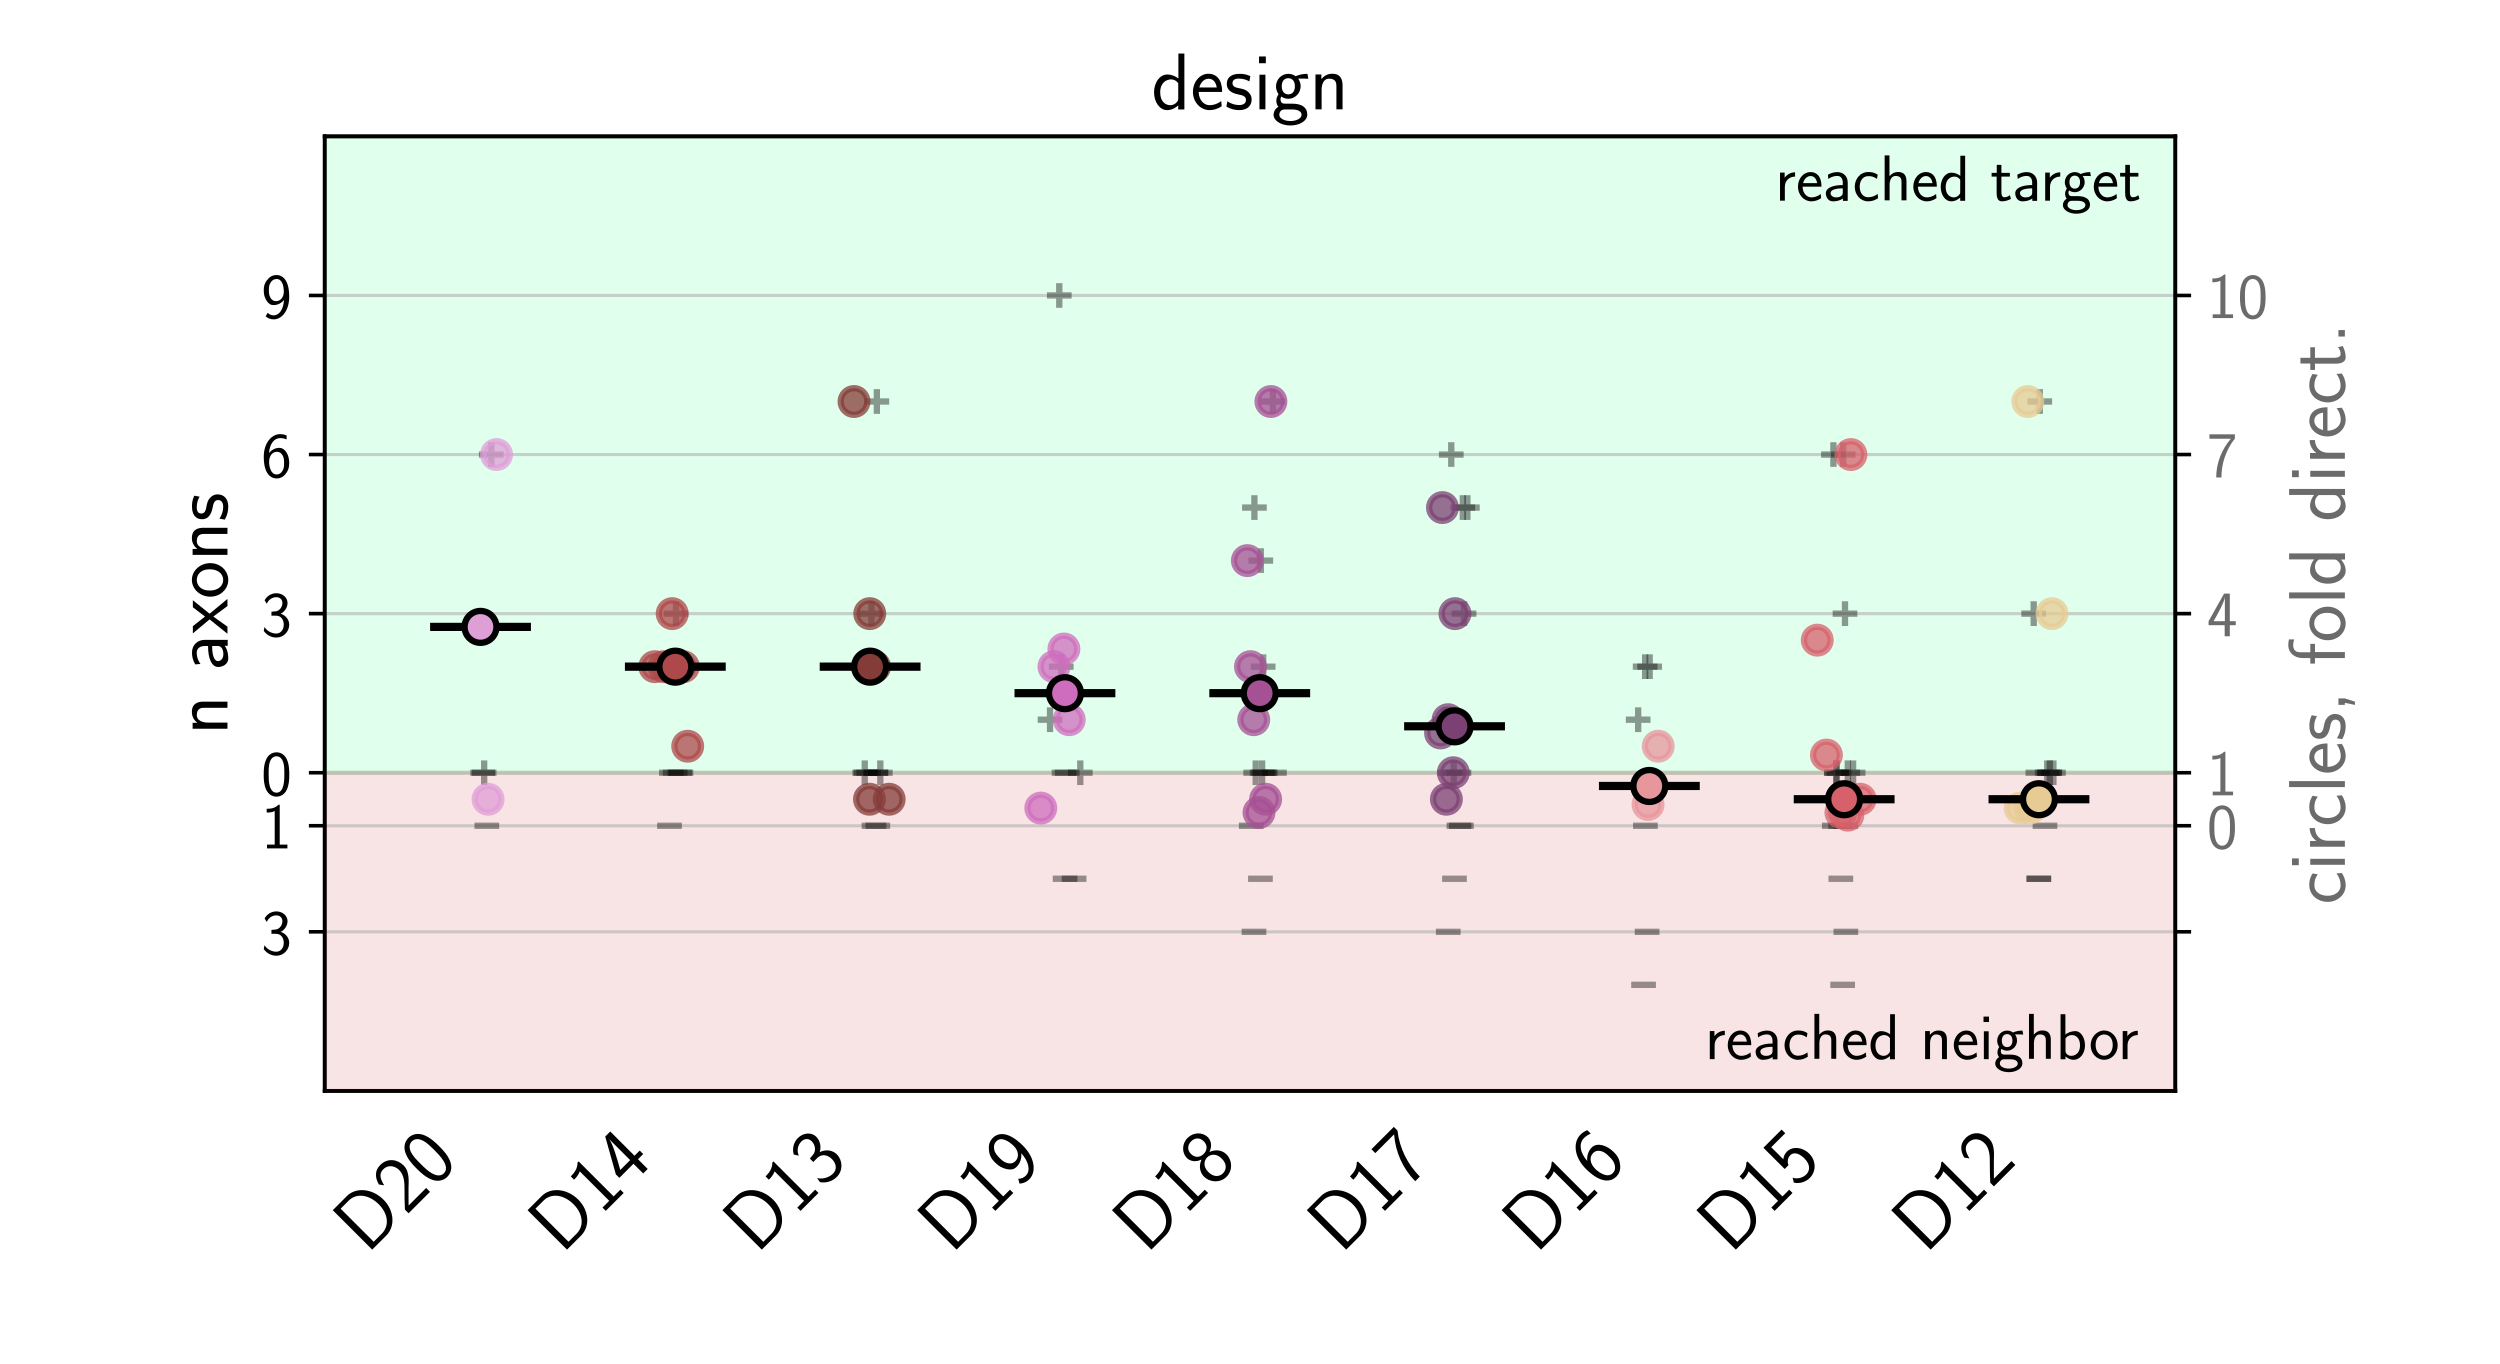 <?xml version="1.0" encoding="utf-8" standalone="no"?>
<!DOCTYPE svg PUBLIC "-//W3C//DTD SVG 1.1//EN"
  "http://www.w3.org/Graphics/SVG/1.1/DTD/svg11.dtd">
<!-- Created with matplotlib (https://matplotlib.org/) -->
<svg height="302.4pt" version="1.1" viewBox="0 0 554.4 302.4" width="554.4pt" xmlns="http://www.w3.org/2000/svg" xmlns:xlink="http://www.w3.org/1999/xlink">
 <defs>
  <style type="text/css">*{stroke-linecap:butt;stroke-linejoin:round;}</style>
 </defs>
 <g id="figure_1">
  <g id="patch_1">
   <path d="M 0 302.4 
L 554.4 302.4 
L 554.4 0 
L 0 0 
z
" style="fill:#ffffff;"/>
  </g>
  <g id="axes_1">
   <g id="patch_2">
    <path d="M 72 241.92 
L 482.4 241.92 
L 482.4 30.24 
L 72 30.24 
z
" style="fill:#ffffff;"/>
   </g>
   <g id="patch_3">
    <path clip-path="url(#p6f1252fa44)" d="M 72 171.36 
L 493.2 171.36 
L 493.2 30.24 
L 72 30.24 
z
" style="fill:#01ff6b;opacity:0.12;stroke:#01ff6b;stroke-linejoin:miter;"/>
   </g>
   <g id="patch_4">
    <path clip-path="url(#p6f1252fa44)" d="M 72 171.36 
L 493.2 171.36 
L 493.2 241.92 
L 72 241.92 
z
" style="fill:#c22121;opacity:0.12;stroke:#c22121;stroke-linejoin:miter;"/>
   </g>
   <g id="matplotlib.axis_1">
    <g id="xtick_1">
     <g id="text_1">
      <!-- D20 -->
      <g transform="translate(81.412 278.247)rotate(-45)scale(0.18 -0.18)">
       <defs>
        <path d="M 8.906 69 
L 8.906 0 
L 33.5 0 
C 49.906 0 62.5 15.312 62.5 33.906 
C 62.5 53.094 49.906 69 33.5 69 
z
M 17.094 5.578 
L 17.094 63.422 
L 31.297 63.422 
C 44.703 63.422 54.297 51.203 54.297 33.906 
C 54.297 17.297 44.797 5.578 31.297 5.578 
z
" id="CMSS17-68"/>
        <path d="M 25.797 21.203 
C 28.594 24.078 32.797 27.562 35.703 31.047 
C 38.5 34.438 42.203 39.234 42.203 46.203 
C 42.203 57.141 34.797 67 22.203 67 
C 12.297 67 6.594 60.828 3.906 51.156 
C 4.906 49.766 6.406 47.766 7.797 45.766 
C 10 54.844 13.094 60.625 20.906 60.625 
C 29.5 60.625 34.297 53.641 34.297 45.969 
C 34.297 36.797 27.297 29.703 22 24.422 
C 16.094 18.547 10.297 12.562 4.703 6.375 
L 4.703 0 
L 42.203 0 
L 42.203 6.766 
L 25.203 6.766 
C 24 6.766 22.797 6.766 21.594 6.766 
L 11.594 6.766 
L 11.594 6.859 
z
" id="CMSS17-50"/>
        <path d="M 43.094 31.938 
C 43.094 37.578 43 48.078 38.906 56.188 
C 34.797 64 28.203 66.078 23.5 66.078 
C 16.703 66.078 10.906 62.109 7.906 55.781 
C 4.703 49.156 3.797 42.328 3.797 31.938 
C 3.797 24.828 4.094 16.109 7.703 8.484 
C 11.797 0.078 18.703 -2 23.406 -2 
C 29.594 -2 35.594 1.266 39 8.094 
C 42.5 15.219 43.094 23.031 43.094 31.938 
z
M 23.406 4.078 
C 15.797 4.078 13.5 12.672 12.797 15.547 
C 11.594 20.469 11.406 25.219 11.406 33.031 
C 11.406 39.156 11.406 46.062 13.297 51.516 
C 15.594 57.828 19.594 60 23.406 60 
C 30.797 60 33.203 52.688 34 50.125 
C 35.5 44.891 35.5 38.766 35.5 33.031 
C 35.5 23.844 35.5 4.078 23.406 4.078 
z
" id="CMSS17-48"/>
       </defs>
       <use transform="scale(0.996)" xlink:href="#CMSS17-68"/>
       <use transform="translate(67.543 0)scale(0.996)" xlink:href="#CMSS17-50"/>
       <use transform="translate(114.386 0)scale(0.996)" xlink:href="#CMSS17-48"/>
      </g>
     </g>
    </g>
    <g id="xtick_2">
     <g id="text_2">
      <!-- D14 -->
      <g transform="translate(124.612 278.247)rotate(-45)scale(0.18 -0.18)">
       <defs>
        <path d="M 28.406 67 
L 26.5 67 
C 21.094 61.562 14.797 60.781 8.406 60.781 
L 8.406 55 
C 11.297 55 16 55 20.703 57.297 
L 20.703 5.766 
L 8.906 5.766 
L 8.906 0 
L 40.203 0 
L 40.203 5.766 
L 28.406 5.766 
z
" id="CMSS17-49"/>
        <path d="M 35.203 17 
L 44.297 17 
L 44.297 23.078 
L 35.203 23.078 
L 35.203 65.5 
L 26.406 65.5 
L 2.594 23.078 
L 2.594 17 
L 27.297 17 
L 27.297 0 
L 35.203 0 
z
M 10.297 23.078 
C 16.094 33.234 27.594 53.734 27.594 60.703 
L 27.594 23.078 
z
" id="CMSS17-52"/>
       </defs>
       <use transform="scale(0.996)" xlink:href="#CMSS17-68"/>
       <use transform="translate(67.543 0)scale(0.996)" xlink:href="#CMSS17-49"/>
       <use transform="translate(114.386 0)scale(0.996)" xlink:href="#CMSS17-52"/>
      </g>
     </g>
    </g>
    <g id="xtick_3">
     <g id="text_3">
      <!-- D13 -->
      <g transform="translate(167.812 278.247)rotate(-45)scale(0.18 -0.18)">
       <defs>
        <path d="M 15.703 31.641 
L 22.5 31.641 
C 31.906 31.641 34.594 23.547 34.594 17.906 
C 34.594 10.203 30.203 4.172 23 4.172 
C 17.406 4.172 9.5 6.938 5 14.25 
C 4.297 10.797 4.297 10.594 3.906 8.219 
C 8.594 1.375 16.203 -2 23.203 -2 
C 34.594 -2 43 7.391 43 17.781 
C 43 25.594 37.5 32.141 30 34.609 
C 36 37.875 40.406 44 40.406 51.141 
C 40.406 59.453 32.703 66.078 23.297 66.078 
C 14.703 66.078 8 60.812 5.203 55.156 
C 5.906 54.188 7.703 51.312 8.594 49.828 
C 10.797 55.656 16.5 60 23.203 60 
C 28.797 60 32.5 56.359 32.5 51.109 
C 32.5 45.672 29 39.734 23.094 38.359 
C 22.703 38.359 16.5 37.766 15.703 37.672 
z
" id="CMSS17-51"/>
       </defs>
       <use transform="scale(0.996)" xlink:href="#CMSS17-68"/>
       <use transform="translate(67.543 0)scale(0.996)" xlink:href="#CMSS17-49"/>
       <use transform="translate(114.386 0)scale(0.996)" xlink:href="#CMSS17-51"/>
      </g>
     </g>
    </g>
    <g id="xtick_4">
     <g id="text_4">
      <!-- D19 -->
      <g transform="translate(211.012 278.247)rotate(-45)scale(0.18 -0.18)">
       <defs>
        <path d="M 6.797 2.719 
C 9.594 0.328 13.203 -2 19.297 -2 
C 31.406 -2 43 11.266 43 32.734 
C 43 61.438 30.5 66.078 23.797 66.078 
C 17.094 66.078 12.797 63.141 9.094 58.453 
C 4.703 53.078 3.906 48.281 3.906 42.703 
C 3.906 36.047 5.094 31.953 7.906 27.266 
C 11.703 21.203 15.203 19.922 19.094 19.922 
C 25 19.922 30.906 22.797 34.906 27.75 
C 34.203 14.094 28.094 4.172 19.297 4.172 
C 15.703 4.172 12.797 5.297 9.906 8.062 
z
M 34.594 42.906 
C 34.703 42.234 34.703 40.969 34.703 40.562 
C 34.703 32.406 29.906 26 22.906 26 
C 18.297 26 15.906 28.328 14.094 31.344 
C 11.906 35.141 11.797 38.828 11.797 42.703 
C 11.797 46.5 11.797 50.688 14.594 54.859 
C 16.703 57.859 19.297 60 23.797 60 
C 33 60 34.5 46.875 34.594 42.906 
z
" id="CMSS17-57"/>
       </defs>
       <use transform="scale(0.996)" xlink:href="#CMSS17-68"/>
       <use transform="translate(67.543 0)scale(0.996)" xlink:href="#CMSS17-49"/>
       <use transform="translate(114.386 0)scale(0.996)" xlink:href="#CMSS17-57"/>
      </g>
     </g>
    </g>
    <g id="xtick_5">
     <g id="text_5">
      <!-- D18 -->
      <g transform="translate(254.212 278.247)rotate(-45)scale(0.18 -0.18)">
       <defs>
        <path d="M 30.203 34.719 
C 37.797 37.188 41.703 43.125 41.703 48.969 
C 41.703 58.156 33.703 66.078 23.5 66.078 
C 12.906 66.078 5.203 57.938 5.203 49.125 
C 5.203 43.438 9 37.547 16.703 35.016 
C 6.906 31.203 3.906 23.625 3.906 17.953 
C 3.906 6.969 12.797 -2 23.406 -2 
C 34.406 -2 43 7.109 43 17.781 
C 43 24.328 39.094 31.25 30.203 34.719 
z
M 23.5 38 
C 16.797 38 12.297 42.375 12.297 49 
C 12.297 55.719 16.797 60 23.5 60 
C 29.703 60 34.594 56.109 34.594 49 
C 34.594 41.984 29.797 38 23.5 38 
z
M 23.5 4.172 
C 17.797 4.172 11.703 8.078 11.703 18.062 
C 11.703 28.328 18.5 31.922 23.406 31.922 
C 28.797 31.922 35.203 28.125 35.203 18.062 
C 35.203 7.672 28.594 4.172 23.5 4.172 
z
" id="CMSS17-56"/>
       </defs>
       <use transform="scale(0.996)" xlink:href="#CMSS17-68"/>
       <use transform="translate(67.543 0)scale(0.996)" xlink:href="#CMSS17-49"/>
       <use transform="translate(114.386 0)scale(0.996)" xlink:href="#CMSS17-56"/>
      </g>
     </g>
    </g>
    <g id="xtick_6">
     <g id="text_6">
      <!-- D17 -->
      <g transform="translate(297.412 278.247)rotate(-45)scale(0.18 -0.18)">
       <defs>
        <path d="M 21.703 59 
C 22.906 59 24.094 59 25.297 59 
L 36.797 59 
C 22.5 42.359 14.297 21.328 14.297 -0.5 
L 22.297 -0.5 
C 22.297 20.672 29.297 42.125 43 59.297 
L 43 65.766 
L 3.906 65.766 
L 3.906 59 
z
" id="CMSS17-55"/>
       </defs>
       <use transform="scale(0.996)" xlink:href="#CMSS17-68"/>
       <use transform="translate(67.543 0)scale(0.996)" xlink:href="#CMSS17-49"/>
       <use transform="translate(114.386 0)scale(0.996)" xlink:href="#CMSS17-55"/>
      </g>
     </g>
    </g>
    <g id="xtick_7">
     <g id="text_7">
      <!-- D16 -->
      <g transform="translate(340.612 278.247)rotate(-45)scale(0.18 -0.18)">
       <defs>
        <path d="M 39 64.078 
C 34.797 65.781 31.797 66.078 29 66.078 
C 16 66.078 3.906 52.625 3.906 31.344 
C 3.906 4.141 15.406 -2 23.594 -2 
C 28.094 -2 32.594 -0.609 36.906 4.375 
C 41.297 9.641 43 14.031 43 21.703 
C 43 34.047 36.906 45 27.797 45 
C 21.203 45 15.5 41.516 12 37.125 
C 13 50.906 19.594 60 29.094 60 
C 31.703 60 35.094 59.625 39 57.969 
z
M 12.094 21.391 
C 12.094 22.188 12.094 22.688 12.203 24.188 
C 12.203 31.953 16.703 38.922 24 38.922 
C 28.703 38.922 31.094 36.438 32.906 33.359 
C 35 29.469 35.094 25.781 35.094 21.688 
C 35.094 17.812 35.094 13.922 32.797 9.953 
C 30.906 6.859 28.406 4.172 23.594 4.172 
C 14.094 4.172 12.5 17.406 12.094 21.391 
z
" id="CMSS17-54"/>
       </defs>
       <use transform="scale(0.996)" xlink:href="#CMSS17-68"/>
       <use transform="translate(67.543 0)scale(0.996)" xlink:href="#CMSS17-49"/>
       <use transform="translate(114.386 0)scale(0.996)" xlink:href="#CMSS17-54"/>
      </g>
     </g>
    </g>
    <g id="xtick_8">
     <g id="text_8">
      <!-- D15 -->
      <g transform="translate(383.812 278.247)rotate(-45)scale(0.18 -0.18)">
       <defs>
        <path d="M 14.594 58.625 
L 39.094 58.625 
L 39.094 65 
L 7.297 65 
L 7.297 27.828 
L 14 27.828 
C 15.797 31.969 19.5 35 24.297 35 
C 28.797 35 33.797 31.078 33.797 19.781 
C 33.797 7.703 26.703 4.172 21.5 4.172 
C 15.094 4.172 9.203 8 6.594 13.297 
L 3.406 7.797 
C 8 0.766 15.5 -2 21.5 -2 
C 33.094 -2 42.203 7.766 42.203 19.578 
C 42.203 31.719 34.094 41.078 24.406 41.078 
C 20.906 41.078 17.5 39.891 14.594 37.484 
z
" id="CMSS17-53"/>
       </defs>
       <use transform="scale(0.996)" xlink:href="#CMSS17-68"/>
       <use transform="translate(67.543 0)scale(0.996)" xlink:href="#CMSS17-49"/>
       <use transform="translate(114.386 0)scale(0.996)" xlink:href="#CMSS17-53"/>
      </g>
     </g>
    </g>
    <g id="xtick_9">
     <g id="text_9">
      <!-- D12 -->
      <g transform="translate(427.012 278.247)rotate(-45)scale(0.18 -0.18)">
       <use transform="scale(0.996)" xlink:href="#CMSS17-68"/>
       <use transform="translate(67.543 0)scale(0.996)" xlink:href="#CMSS17-49"/>
       <use transform="translate(114.386 0)scale(0.996)" xlink:href="#CMSS17-50"/>
      </g>
     </g>
    </g>
   </g>
   <g id="matplotlib.axis_2">
    <g id="ytick_1">
     <g id="line2d_1">
      <path clip-path="url(#p6f1252fa44)" d="M 72 65.52 
L 482.4 65.52 
" style="fill:none;stroke:#b0b0b0;stroke-linecap:square;stroke-opacity:0.6;stroke-width:0.7;"/>
     </g>
     <g id="line2d_2">
      <defs>
       <path d="M 0 0 
L -3.5 0 
" id="meece35f23b" style="stroke:#000000;stroke-width:0.8;"/>
      </defs>
      <g>
       <use style="stroke:#000000;stroke-width:0.8;" x="72" xlink:href="#meece35f23b" y="65.52"/>
      </g>
     </g>
     <g id="text_10">
      <!-- 9 -->
      <g transform="translate(57.928 70.536)scale(0.145 -0.145)">
       <use transform="scale(0.996)" xlink:href="#CMSS17-57"/>
      </g>
     </g>
    </g>
    <g id="ytick_2">
     <g id="line2d_3">
      <path clip-path="url(#p6f1252fa44)" d="M 72 100.8 
L 482.4 100.8 
" style="fill:none;stroke:#b0b0b0;stroke-linecap:square;stroke-opacity:0.6;stroke-width:0.7;"/>
     </g>
     <g id="line2d_4">
      <g>
       <use style="stroke:#000000;stroke-width:0.8;" x="72" xlink:href="#meece35f23b" y="100.8"/>
      </g>
     </g>
     <g id="text_11">
      <!-- 6 -->
      <g transform="translate(57.928 105.816)scale(0.145 -0.145)">
       <use transform="scale(0.996)" xlink:href="#CMSS17-54"/>
      </g>
     </g>
    </g>
    <g id="ytick_3">
     <g id="line2d_5">
      <path clip-path="url(#p6f1252fa44)" d="M 72 136.08 
L 482.4 136.08 
" style="fill:none;stroke:#b0b0b0;stroke-linecap:square;stroke-opacity:0.6;stroke-width:0.7;"/>
     </g>
     <g id="line2d_6">
      <g>
       <use style="stroke:#000000;stroke-width:0.8;" x="72" xlink:href="#meece35f23b" y="136.08"/>
      </g>
     </g>
     <g id="text_12">
      <!-- 3 -->
      <g transform="translate(57.928 141.096)scale(0.145 -0.145)">
       <use transform="scale(0.996)" xlink:href="#CMSS17-51"/>
      </g>
     </g>
    </g>
    <g id="ytick_4">
     <g id="line2d_7">
      <path clip-path="url(#p6f1252fa44)" d="M 72 171.36 
L 482.4 171.36 
" style="fill:none;stroke:#b0b0b0;stroke-linecap:square;stroke-opacity:0.6;stroke-width:0.7;"/>
     </g>
     <g id="line2d_8">
      <g>
       <use style="stroke:#000000;stroke-width:0.8;" x="72" xlink:href="#meece35f23b" y="171.36"/>
      </g>
     </g>
     <g id="text_13">
      <!-- 0 -->
      <g transform="translate(57.928 176.376)scale(0.145 -0.145)">
       <use transform="scale(0.996)" xlink:href="#CMSS17-48"/>
      </g>
     </g>
    </g>
    <g id="ytick_5">
     <g id="line2d_9">
      <path clip-path="url(#p6f1252fa44)" d="M 72 183.12 
L 482.4 183.12 
" style="fill:none;stroke:#b0b0b0;stroke-linecap:square;stroke-opacity:0.6;stroke-width:0.7;"/>
     </g>
     <g id="line2d_10">
      <g>
       <use style="stroke:#000000;stroke-width:0.8;" x="72" xlink:href="#meece35f23b" y="183.12"/>
      </g>
     </g>
     <g id="text_14">
      <!-- 1 -->
      <g transform="translate(57.928 188.136)scale(0.145 -0.145)">
       <use transform="scale(0.996)" xlink:href="#CMSS17-49"/>
      </g>
     </g>
    </g>
    <g id="ytick_6">
     <g id="line2d_11">
      <path clip-path="url(#p6f1252fa44)" d="M 72 206.64 
L 482.4 206.64 
" style="fill:none;stroke:#b0b0b0;stroke-linecap:square;stroke-opacity:0.6;stroke-width:0.7;"/>
     </g>
     <g id="line2d_12">
      <g>
       <use style="stroke:#000000;stroke-width:0.8;" x="72" xlink:href="#meece35f23b" y="206.64"/>
      </g>
     </g>
     <g id="text_15">
      <!-- 3 -->
      <g transform="translate(57.928 211.656)scale(0.145 -0.145)">
       <use transform="scale(0.996)" xlink:href="#CMSS17-51"/>
      </g>
     </g>
    </g>
    <g id="text_16">
     <!-- n axons -->
     <g transform="translate(50.44 162.929)rotate(-90)scale(0.18 -0.18)">
      <defs>
       <path d="M 40.906 29.328 
C 40.906 35.672 39.406 44 28.094 44 
C 21.703 44 17.5 40.719 14.703 37.328 
L 14.703 43.094 
L 7.406 43.094 
L 7.406 0 
L 15 0 
L 15 24.359 
C 15 30.688 17.406 37.938 24.203 37.938 
C 33 37.938 33.297 32 33.297 28.578 
L 33.297 0 
L 40.906 0 
z
" id="CMSS17-110"/>
       <path d="M 37.594 27.984 
C 37.594 37.375 30.906 43.875 21.906 43.875 
C 17.5 43.875 12.703 43.078 7.203 39.891 
L 7.797 33.359 
C 10.297 35.125 14.594 38 21.797 38 
C 26.906 38 30 34.062 30 27.844 
L 30 24 
C 14 24 4 19.344 4 11.344 
C 4 7.203 6.5 -1 14.797 -1 
C 16.297 -1 24.406 -1 30.203 3.391 
L 30.203 -0.297 
L 37.594 -0.297 
z
M 30 12.75 
C 30 10.953 30 8.562 27 6.781 
C 24.406 5.078 21.094 5.078 19.703 5.078 
C 14.703 5.078 11.297 7.984 11.297 11.625 
C 11.297 18.922 26.906 18.922 30 18.922 
z
" id="CMSS17-97"/>
       <path d="M 24.797 22.094 
L 41.5 42.797 
L 32.797 42.797 
L 21.297 27.766 
L 9.406 42.797 
L 0.5 42.797 
L 17.797 22.094 
L 0 0 
L 8.797 0 
L 21.297 17.516 
L 34.297 0 
L 43.094 0 
z
" id="CMSS17-120"/>
       <path d="M 44.203 21.188 
C 44.203 34 34.703 44 23.5 44 
C 12 44 2.703 33.703 2.703 21.188 
C 2.703 8.5 12.297 -1 23.406 -1 
C 34.797 -1 44.203 8.797 44.203 21.188 
z
M 23.5 5.266 
C 16.406 5.266 10.297 11.078 10.297 22 
C 10.297 33.609 17.406 37.922 23.406 37.922 
C 29.906 37.922 36.594 33.219 36.594 22 
C 36.594 10.672 30.094 5.266 23.5 5.266 
z
" id="CMSS17-111"/>
       <path d="M 32.203 41.047 
C 26.297 43.859 21.703 43.859 18.703 43.859 
C 11.594 43.859 3.094 41.375 3.094 31.297 
C 3.094 21.234 14.094 19.031 17.094 18.422 
C 21.703 17.531 26.797 16.531 26.797 11.562 
C 26.797 5.266 19.594 5.266 18.297 5.266 
C 14.297 5.266 8.797 6.359 3.797 9.969 
L 2.594 3.281 
C 8.297 0 13.797 -1 18.406 -1 
C 30.703 -1 33.797 6.5 33.797 12.203 
C 33.797 17.094 31 20.391 29.094 21.891 
C 25.797 24.5 24.594 24.797 16.406 26.5 
C 15 26.703 10.094 27.797 10.094 32.281 
C 10.094 38 16.406 38 17.797 38 
C 24.297 38 28.297 35.984 31 34.5 
z
" id="CMSS17-115"/>
      </defs>
      <use transform="scale(0.996)" xlink:href="#CMSS17-110"/>
      <use transform="translate(79.434 0)scale(0.996)" xlink:href="#CMSS17-97"/>
      <use transform="translate(124.356 0)scale(0.996)" xlink:href="#CMSS17-120"/>
      <use transform="translate(167.356 0)scale(0.996)" xlink:href="#CMSS17-111"/>
      <use transform="translate(214.2 0)scale(0.996)" xlink:href="#CMSS17-110"/>
      <use transform="translate(262.405 0)scale(0.996)" xlink:href="#CMSS17-115"/>
     </g>
    </g>
   </g>
   <g id="patch_5">
    <path d="M 72 241.92 
L 72 30.24 
" style="fill:none;stroke:#000000;stroke-linecap:square;stroke-linejoin:miter;stroke-width:0.8;"/>
   </g>
   <g id="patch_6">
    <path d="M 482.4 241.92 
L 482.4 30.24 
" style="fill:none;stroke:#000000;stroke-linecap:square;stroke-linejoin:miter;stroke-width:0.8;"/>
   </g>
   <g id="patch_7">
    <path d="M 72 241.92 
L 482.4 241.92 
" style="fill:none;stroke:#000000;stroke-linecap:square;stroke-linejoin:miter;stroke-width:0.8;"/>
   </g>
   <g id="patch_8">
    <path d="M 72 30.24 
L 482.4 30.24 
" style="fill:none;stroke:#000000;stroke-linecap:square;stroke-linejoin:miter;stroke-width:0.8;"/>
   </g>
   <g id="text_17">
    <!-- reached target -->
    <g transform="translate(393.655 44.505)scale(0.145 -0.145)">
     <defs>
      <path d="M 14.906 21.297 
C 14.906 30.703 21.797 37 30.594 37 
L 30.594 43.578 
C 24.203 43.578 18.203 40.391 14.594 35.203 
L 14.594 43.094 
L 7.5 43.094 
L 7.5 0 
L 14.906 0 
z
" id="CMSS17-114"/>
      <path d="M 39.094 21.516 
C 39.094 24.844 38.906 31.297 35.703 36.641 
C 32.203 42.391 26.5 44 22.203 44 
C 11.797 44 3 34.188 3 21.484 
C 3 9.094 12.094 -1 23.594 -1 
C 28.094 -1 33.594 0.297 38.594 3.875 
C 38.594 4.281 38.406 6.469 38.297 6.562 
C 38.297 6.766 38 9.844 38 10.25 
C 33.203 6.359 27.703 5.078 23.703 5.078 
C 17.297 5.078 10.406 10.422 10.094 21.516 
z
M 10.906 27 
C 12.203 32.562 16.594 37.828 22.203 37.828 
C 23.703 37.828 30.703 37.828 32.5 27 
z
" id="CMSS17-101"/>
      <path d="M 38.5 39.703 
C 38.5 40.391 33.906 42.406 32.703 42.797 
C 29.406 44 25.203 44 24.094 44 
C 11.094 44 3.297 32.703 3.297 21.297 
C 3.297 9.297 12 -1 23.703 -1 
C 30.406 -1 35.203 1.188 39.094 3.781 
L 38.5 10.375 
C 34.203 7.078 29.203 5.266 23.797 5.266 
C 16 5.266 10.906 12.094 10.906 21.391 
C 10.906 28.609 14.203 37.719 24.203 37.719 
C 29.703 37.719 32.797 36.609 37.406 33.516 
z
" id="CMSS17-99"/>
      <path d="M 40.906 29.547 
C 40.906 35.812 39.406 44.062 28.094 44.062 
C 21.797 44.062 17.703 40.984 14.797 37.609 
L 14.797 69.5 
L 7.406 69.5 
L 7.406 0.5 
L 15 0.5 
L 15 24.578 
C 15 30.828 17.406 38 24.203 38 
C 33 38 33.297 32.125 33.297 28.734 
L 33.297 0.5 
L 40.906 0.5 
z
" id="CMSS17-104"/>
      <path d="M 40.797 69 
L 33.406 69 
L 33.406 38.094 
C 30.297 40.672 25.203 43.062 19.594 43.062 
C 10.5 43.062 3.297 33.297 3.297 21.047 
C 3.297 8.781 10.406 -1 19.297 -1 
C 26.203 -1 30.797 2.688 33.203 4.781 
L 33.203 -0.203 
L 40.797 -0.203 
z
M 33.203 13.062 
C 33.203 11.672 33.203 10.203 30.094 7.531 
C 28.094 5.859 25.703 5.078 23.406 5.078 
C 18 5.078 10.906 9 10.906 20.938 
C 10.906 33.344 18.906 37 24.406 37 
C 28.094 37 31.094 35.219 33.203 32.266 
z
" id="CMSS17-100"/>
      <path d="M 16.703 37 
L 29.703 37 
L 29.703 42.766 
L 16.703 42.766 
L 16.703 55 
L 9.594 55 
L 9.594 42.766 
L 1.703 42.766 
L 1.703 37 
L 9.406 37 
L 9.406 11.703 
C 9.406 6 10.703 -1 17.297 -1 
C 22.297 -1 26.906 0.391 31.297 2.688 
L 29.703 8.562 
C 27.297 6.469 24.406 5.266 21.297 5.266 
C 16.906 5.266 16.703 10.875 16.703 13.375 
z
" id="CMSS17-116"/>
      <path d="M 44.5 43.875 
C 38.797 43.875 33.906 42.781 29.906 40.891 
C 26.594 43.391 23.203 43.875 20.906 43.875 
C 12.203 43.875 5.594 36.703 5.594 28.344 
C 5.594 22.938 8.594 18.859 8.797 18.672 
C 7 16.172 6 13.484 6 10.5 
C 6 7 7.406 4.516 8.5 3.125 
C 3.297 -0.047 2.594 -4.906 2.594 -6.797 
C 2.594 -14.031 11.703 -20 23.406 -20 
C 35.203 -20 44.297 -14.031 44.297 -6.688 
C 44.297 7 29 7 24.797 7 
L 16.703 7 
C 15.203 7 11.203 7 11.203 12.359 
C 11.203 14.391 12.094 15.688 12.203 15.781 
C 13.703 14.688 16.797 13 20.906 13 
C 29.203 13 36.094 19.969 36.094 28.547 
C 36.094 33.312 33.906 36.797 33 38 
L 33.297 38 
C 33.594 38 37.797 38 39.297 38 
C 42.5 38 42.797 37.953 45.594 37.797 
z
M 20.906 18.469 
C 17.5 18.469 12.703 20.547 12.703 28.484 
C 12.703 37.109 18.203 38.5 20.797 38.5 
C 24.203 38.5 29 36.422 29 28.484 
C 29 19.859 23.5 18.469 20.906 18.469 
z
M 24.703 -0.156 
C 27.094 -0.156 37.203 -0.156 37.203 -6.906 
C 37.203 -11.156 31 -14.516 23.5 -14.516 
C 15.906 -14.516 9.703 -11.25 9.703 -6.797 
C 9.703 -6.297 9.703 -0.156 16.594 -0.156 
z
" id="CMSS17-103"/>
     </defs>
     <use transform="scale(0.996)" xlink:href="#CMSS17-114"/>
     <use transform="translate(31.91 0)scale(0.996)" xlink:href="#CMSS17-101"/>
     <use transform="translate(73.549 0)scale(0.996)" xlink:href="#CMSS17-97"/>
     <use transform="translate(118.471 0)scale(0.996)" xlink:href="#CMSS17-99"/>
     <use transform="translate(160.109 0)scale(0.996)" xlink:href="#CMSS17-104"/>
     <use transform="translate(208.314 0)scale(0.996)" xlink:href="#CMSS17-101"/>
     <use transform="translate(249.953 0)scale(0.996)" xlink:href="#CMSS17-100"/>
     <use transform="translate(329.387 0)scale(0.996)" xlink:href="#CMSS17-116"/>
     <use transform="translate(363.219 0)scale(0.996)" xlink:href="#CMSS17-97"/>
     <use transform="translate(405.538 0)scale(0.996)" xlink:href="#CMSS17-114"/>
     <use transform="translate(437.448 0)scale(0.996)" xlink:href="#CMSS17-103"/>
     <use transform="translate(484.292 0)scale(0.996)" xlink:href="#CMSS17-101"/>
     <use transform="translate(525.93 0)scale(0.996)" xlink:href="#CMSS17-116"/>
    </g>
   </g>
   <g id="text_18">
    <!-- reached neighbor -->
    <g transform="translate(378.081 234.878)scale(0.145 -0.145)">
     <defs>
      <path d="M 15.297 65.359 
L 6.906 65.359 
L 6.906 57 
L 15.297 57 
z
M 14.797 42.797 
L 7.406 42.797 
L 7.406 0 
L 14.797 0 
z
" id="CMSS17-105"/>
      <path d="M 14.906 69 
L 7.5 69 
L 7.5 -0.203 
L 15.094 -0.203 
L 15.094 4.281 
C 18.906 0.594 23.5 -1 27.594 -1 
C 37.203 -1 45 8.578 45 21.125 
C 45 32.594 39 43.062 30.094 43.062 
C 23.797 43.062 18.203 40.484 14.906 37.797 
z
M 15.094 31.969 
C 17.297 34.719 20.406 37 24.797 37 
C 30.703 37 37.406 32.766 37.406 21.125 
C 37.406 8.719 29.406 5.078 23.906 5.078 
C 21.906 5.078 19.797 5.562 17.797 7.25 
C 15.094 9.609 15.094 11.078 15.094 12.453 
z
" id="CMSS17-98"/>
     </defs>
     <use transform="scale(0.996)" xlink:href="#CMSS17-114"/>
     <use transform="translate(31.91 0)scale(0.996)" xlink:href="#CMSS17-101"/>
     <use transform="translate(73.549 0)scale(0.996)" xlink:href="#CMSS17-97"/>
     <use transform="translate(118.471 0)scale(0.996)" xlink:href="#CMSS17-99"/>
     <use transform="translate(160.109 0)scale(0.996)" xlink:href="#CMSS17-104"/>
     <use transform="translate(208.314 0)scale(0.996)" xlink:href="#CMSS17-101"/>
     <use transform="translate(249.953 0)scale(0.996)" xlink:href="#CMSS17-100"/>
     <use transform="translate(329.387 0)scale(0.996)" xlink:href="#CMSS17-110"/>
     <use transform="translate(377.592 0)scale(0.996)" xlink:href="#CMSS17-101"/>
     <use transform="translate(419.231 0)scale(0.996)" xlink:href="#CMSS17-105"/>
     <use transform="translate(441.412 0)scale(0.996)" xlink:href="#CMSS17-103"/>
     <use transform="translate(488.255 0)scale(0.996)" xlink:href="#CMSS17-104"/>
     <use transform="translate(536.46 0)scale(0.996)" xlink:href="#CMSS17-98"/>
     <use transform="translate(587.268 0)scale(0.996)" xlink:href="#CMSS17-111"/>
     <use transform="translate(631.509 0)scale(0.996)" xlink:href="#CMSS17-114"/>
    </g>
   </g>
   <g id="text_19">
    <!-- design -->
    <g transform="translate(255.331 24.24)scale(0.18 -0.18)">
     <use transform="scale(0.996)" xlink:href="#CMSS17-100"/>
     <use transform="translate(48.205 0)scale(0.996)" xlink:href="#CMSS17-101"/>
     <use transform="translate(89.844 0)scale(0.996)" xlink:href="#CMSS17-115"/>
     <use transform="translate(125.757 0)scale(0.996)" xlink:href="#CMSS17-105"/>
     <use transform="translate(147.938 0)scale(0.996)" xlink:href="#CMSS17-103"/>
     <use transform="translate(194.782 0)scale(0.996)" xlink:href="#CMSS17-110"/>
    </g>
   </g>
   <g id="PathCollection_1">
    <defs>
     <path d="M 2.739 0 
L -2.739 -0 
" id="mcd862c9a3b" style="stroke:#000000;stroke-opacity:0.4;stroke-width:1.4;"/>
    </defs>
    <g>
     <use style="fill-opacity:0.4;stroke:#000000;stroke-opacity:0.4;stroke-width:1.4;" x="107.959" xlink:href="#mcd862c9a3b" y="183.12"/>
     <use style="fill-opacity:0.4;stroke:#000000;stroke-opacity:0.4;stroke-width:1.4;" x="107.038" xlink:href="#mcd862c9a3b" y="171.36"/>
    </g>
   </g>
   <g id="PathCollection_2">
    <g>
     <use style="fill-opacity:0.4;stroke:#000000;stroke-opacity:0.4;stroke-width:1.4;" x="151.024" xlink:href="#mcd862c9a3b" y="171.36"/>
     <use style="fill-opacity:0.4;stroke:#000000;stroke-opacity:0.4;stroke-width:1.4;" x="150.739" xlink:href="#mcd862c9a3b" y="171.36"/>
     <use style="fill-opacity:0.4;stroke:#000000;stroke-opacity:0.4;stroke-width:1.4;" x="148.471" xlink:href="#mcd862c9a3b" y="183.12"/>
     <use style="fill-opacity:0.4;stroke:#000000;stroke-opacity:0.4;stroke-width:1.4;" x="148.889" xlink:href="#mcd862c9a3b" y="171.36"/>
     <use style="fill-opacity:0.4;stroke:#000000;stroke-opacity:0.4;stroke-width:1.4;" x="149.727" xlink:href="#mcd862c9a3b" y="171.36"/>
    </g>
   </g>
   <g id="PathCollection_3">
    <g>
     <use style="fill-opacity:0.4;stroke:#000000;stroke-opacity:0.4;stroke-width:1.4;" x="192.04" xlink:href="#mcd862c9a3b" y="171.36"/>
     <use style="fill-opacity:0.4;stroke:#000000;stroke-opacity:0.4;stroke-width:1.4;" x="193.811" xlink:href="#mcd862c9a3b" y="183.12"/>
     <use style="fill-opacity:0.4;stroke:#000000;stroke-opacity:0.4;stroke-width:1.4;" x="192.646" xlink:href="#mcd862c9a3b" y="171.36"/>
     <use style="fill-opacity:0.4;stroke:#000000;stroke-opacity:0.4;stroke-width:1.4;" x="194.669" xlink:href="#mcd862c9a3b" y="183.12"/>
     <use style="fill-opacity:0.4;stroke:#000000;stroke-opacity:0.4;stroke-width:1.4;" x="194.244" xlink:href="#mcd862c9a3b" y="171.36"/>
     <use style="fill-opacity:0.4;stroke:#000000;stroke-opacity:0.4;stroke-width:1.4;" x="194.225" xlink:href="#mcd862c9a3b" y="171.36"/>
    </g>
   </g>
   <g id="PathCollection_4">
    <g>
     <use style="fill-opacity:0.4;stroke:#000000;stroke-opacity:0.4;stroke-width:1.4;" x="238.19" xlink:href="#mcd862c9a3b" y="194.88"/>
     <use style="fill-opacity:0.4;stroke:#000000;stroke-opacity:0.4;stroke-width:1.4;" x="236.193" xlink:href="#mcd862c9a3b" y="194.88"/>
     <use style="fill-opacity:0.4;stroke:#000000;stroke-opacity:0.4;stroke-width:1.4;" x="236.664" xlink:href="#mcd862c9a3b" y="171.36"/>
     <use style="fill-opacity:0.4;stroke:#000000;stroke-opacity:0.4;stroke-width:1.4;" x="235.958" xlink:href="#mcd862c9a3b" y="171.36"/>
    </g>
   </g>
   <g id="PathCollection_5">
    <g>
     <use style="fill-opacity:0.4;stroke:#000000;stroke-opacity:0.4;stroke-width:1.4;" x="279.511" xlink:href="#mcd862c9a3b" y="194.88"/>
     <use style="fill-opacity:0.4;stroke:#000000;stroke-opacity:0.4;stroke-width:1.4;" x="280.286" xlink:href="#mcd862c9a3b" y="171.36"/>
     <use style="fill-opacity:0.4;stroke:#000000;stroke-opacity:0.4;stroke-width:1.4;" x="278.088" xlink:href="#mcd862c9a3b" y="206.64"/>
     <use style="fill-opacity:0.4;stroke:#000000;stroke-opacity:0.4;stroke-width:1.4;" x="282.614" xlink:href="#mcd862c9a3b" y="171.36"/>
     <use style="fill-opacity:0.4;stroke:#000000;stroke-opacity:0.4;stroke-width:1.4;" x="277.472" xlink:href="#mcd862c9a3b" y="183.12"/>
     <use style="fill-opacity:0.4;stroke:#000000;stroke-opacity:0.4;stroke-width:1.4;" x="280.591" xlink:href="#mcd862c9a3b" y="171.36"/>
    </g>
   </g>
   <g id="PathCollection_6">
    <g>
     <use style="fill-opacity:0.4;stroke:#000000;stroke-opacity:0.4;stroke-width:1.4;" x="323.531" xlink:href="#mcd862c9a3b" y="183.12"/>
     <use style="fill-opacity:0.4;stroke:#000000;stroke-opacity:0.4;stroke-width:1.4;" x="323.537" xlink:href="#mcd862c9a3b" y="171.36"/>
     <use style="fill-opacity:0.4;stroke:#000000;stroke-opacity:0.4;stroke-width:1.4;" x="322.541" xlink:href="#mcd862c9a3b" y="194.88"/>
     <use style="fill-opacity:0.4;stroke:#000000;stroke-opacity:0.4;stroke-width:1.4;" x="321.165" xlink:href="#mcd862c9a3b" y="206.64"/>
     <use style="fill-opacity:0.4;stroke:#000000;stroke-opacity:0.4;stroke-width:1.4;" x="321.507" xlink:href="#mcd862c9a3b" y="171.36"/>
     <use style="fill-opacity:0.4;stroke:#000000;stroke-opacity:0.4;stroke-width:1.4;" x="324.077" xlink:href="#mcd862c9a3b" y="183.12"/>
    </g>
   </g>
   <g id="PathCollection_7">
    <g>
     <use style="fill-opacity:0.4;stroke:#000000;stroke-opacity:0.4;stroke-width:1.4;" x="364.476" xlink:href="#mcd862c9a3b" y="218.4"/>
     <use style="fill-opacity:0.4;stroke:#000000;stroke-opacity:0.4;stroke-width:1.4;" x="365.26" xlink:href="#mcd862c9a3b" y="206.64"/>
     <use style="fill-opacity:0.4;stroke:#000000;stroke-opacity:0.4;stroke-width:1.4;" x="364.883" xlink:href="#mcd862c9a3b" y="183.12"/>
    </g>
   </g>
   <g id="PathCollection_8">
    <g>
     <use style="fill-opacity:0.4;stroke:#000000;stroke-opacity:0.4;stroke-width:1.4;" x="409.341" xlink:href="#mcd862c9a3b" y="206.64"/>
     <use style="fill-opacity:0.4;stroke:#000000;stroke-opacity:0.4;stroke-width:1.4;" x="408.172" xlink:href="#mcd862c9a3b" y="183.12"/>
     <use style="fill-opacity:0.4;stroke:#000000;stroke-opacity:0.4;stroke-width:1.4;" x="408.227" xlink:href="#mcd862c9a3b" y="194.88"/>
     <use style="fill-opacity:0.4;stroke:#000000;stroke-opacity:0.4;stroke-width:1.4;" x="409.321" xlink:href="#mcd862c9a3b" y="183.12"/>
     <use style="fill-opacity:0.4;stroke:#000000;stroke-opacity:0.4;stroke-width:1.4;" x="406.771" xlink:href="#mcd862c9a3b" y="183.12"/>
     <use style="fill-opacity:0.4;stroke:#000000;stroke-opacity:0.4;stroke-width:1.4;" x="407.843" xlink:href="#mcd862c9a3b" y="171.36"/>
     <use style="fill-opacity:0.4;stroke:#000000;stroke-opacity:0.4;stroke-width:1.4;" x="408.628" xlink:href="#mcd862c9a3b" y="218.4"/>
    </g>
   </g>
   <g id="PathCollection_9">
    <g>
     <use style="fill-opacity:0.4;stroke:#000000;stroke-opacity:0.4;stroke-width:1.4;" x="454.454" xlink:href="#mcd862c9a3b" y="171.36"/>
     <use style="fill-opacity:0.4;stroke:#000000;stroke-opacity:0.4;stroke-width:1.4;" x="453.494" xlink:href="#mcd862c9a3b" y="183.12"/>
     <use style="fill-opacity:0.4;stroke:#000000;stroke-opacity:0.4;stroke-width:1.4;" x="451.911" xlink:href="#mcd862c9a3b" y="171.36"/>
     <use style="fill-opacity:0.4;stroke:#000000;stroke-opacity:0.4;stroke-width:1.4;" x="452.13" xlink:href="#mcd862c9a3b" y="194.88"/>
     <use style="fill-opacity:0.4;stroke:#000000;stroke-opacity:0.4;stroke-width:1.4;" x="452.131" xlink:href="#mcd862c9a3b" y="194.88"/>
    </g>
   </g>
   <g id="PathCollection_10">
    <defs>
     <path d="M -2.739 0 
L 2.739 0 
M 0 2.739 
L 0 -2.739 
" id="mf8e09ba555" style="stroke:#000000;stroke-opacity:0.4;stroke-width:1.4;"/>
    </defs>
    <g>
     <use style="fill-opacity:0.4;stroke:#000000;stroke-opacity:0.4;stroke-width:1.4;" x="107.368" xlink:href="#mf8e09ba555" y="171.36"/>
     <use style="fill-opacity:0.4;stroke:#000000;stroke-opacity:0.4;stroke-width:1.4;" x="108.944" xlink:href="#mf8e09ba555" y="100.8"/>
    </g>
   </g>
   <g id="PathCollection_11">
    <g>
     <use style="fill-opacity:0.4;stroke:#000000;stroke-opacity:0.4;stroke-width:1.4;" x="149.591" xlink:href="#mf8e09ba555" y="147.84"/>
     <use style="fill-opacity:0.4;stroke:#000000;stroke-opacity:0.4;stroke-width:1.4;" x="150.385" xlink:href="#mf8e09ba555" y="147.84"/>
     <use style="fill-opacity:0.4;stroke:#000000;stroke-opacity:0.4;stroke-width:1.4;" x="150.833" xlink:href="#mf8e09ba555" y="147.84"/>
     <use style="fill-opacity:0.4;stroke:#000000;stroke-opacity:0.4;stroke-width:1.4;" x="149.136" xlink:href="#mf8e09ba555" y="147.84"/>
     <use style="fill-opacity:0.4;stroke:#000000;stroke-opacity:0.4;stroke-width:1.4;" x="149.912" xlink:href="#mf8e09ba555" y="136.08"/>
    </g>
   </g>
   <g id="PathCollection_12">
    <g>
     <use style="fill-opacity:0.4;stroke:#000000;stroke-opacity:0.4;stroke-width:1.4;" x="193.734" xlink:href="#mf8e09ba555" y="147.84"/>
     <use style="fill-opacity:0.4;stroke:#000000;stroke-opacity:0.4;stroke-width:1.4;" x="195.217" xlink:href="#mf8e09ba555" y="171.36"/>
     <use style="fill-opacity:0.4;stroke:#000000;stroke-opacity:0.4;stroke-width:1.4;" x="194.452" xlink:href="#mf8e09ba555" y="89.04"/>
     <use style="fill-opacity:0.4;stroke:#000000;stroke-opacity:0.4;stroke-width:1.4;" x="191.767" xlink:href="#mf8e09ba555" y="171.36"/>
     <use style="fill-opacity:0.4;stroke:#000000;stroke-opacity:0.4;stroke-width:1.4;" x="194.317" xlink:href="#mf8e09ba555" y="147.84"/>
     <use style="fill-opacity:0.4;stroke:#000000;stroke-opacity:0.4;stroke-width:1.4;" x="193.245" xlink:href="#mf8e09ba555" y="136.08"/>
    </g>
   </g>
   <g id="PathCollection_13">
    <g>
     <use style="fill-opacity:0.4;stroke:#000000;stroke-opacity:0.4;stroke-width:1.4;" x="239.566" xlink:href="#mf8e09ba555" y="171.36"/>
     <use style="fill-opacity:0.4;stroke:#000000;stroke-opacity:0.4;stroke-width:1.4;" x="234.903" xlink:href="#mf8e09ba555" y="65.52"/>
     <use style="fill-opacity:0.4;stroke:#000000;stroke-opacity:0.4;stroke-width:1.4;" x="232.857" xlink:href="#mf8e09ba555" y="159.6"/>
     <use style="fill-opacity:0.4;stroke:#000000;stroke-opacity:0.4;stroke-width:1.4;" x="235.342" xlink:href="#mf8e09ba555" y="147.84"/>
    </g>
   </g>
   <g id="PathCollection_14">
    <g>
     <use style="fill-opacity:0.4;stroke:#000000;stroke-opacity:0.4;stroke-width:1.4;" x="278.179" xlink:href="#mf8e09ba555" y="112.56"/>
     <use style="fill-opacity:0.4;stroke:#000000;stroke-opacity:0.4;stroke-width:1.4;" x="279.594" xlink:href="#mf8e09ba555" y="124.32"/>
     <use style="fill-opacity:0.4;stroke:#000000;stroke-opacity:0.4;stroke-width:1.4;" x="279.891" xlink:href="#mf8e09ba555" y="171.36"/>
     <use style="fill-opacity:0.4;stroke:#000000;stroke-opacity:0.4;stroke-width:1.4;" x="282.278" xlink:href="#mf8e09ba555" y="89.04"/>
     <use style="fill-opacity:0.4;stroke:#000000;stroke-opacity:0.4;stroke-width:1.4;" x="278.463" xlink:href="#mf8e09ba555" y="171.36"/>
     <use style="fill-opacity:0.4;stroke:#000000;stroke-opacity:0.4;stroke-width:1.4;" x="280.125" xlink:href="#mf8e09ba555" y="147.84"/>
    </g>
   </g>
   <g id="PathCollection_15">
    <g>
     <use style="fill-opacity:0.4;stroke:#000000;stroke-opacity:0.4;stroke-width:1.4;" x="320.507" xlink:href="#mf8e09ba555" y="159.6"/>
     <use style="fill-opacity:0.4;stroke:#000000;stroke-opacity:0.4;stroke-width:1.4;" x="325.408" xlink:href="#mf8e09ba555" y="112.56"/>
     <use style="fill-opacity:0.4;stroke:#000000;stroke-opacity:0.4;stroke-width:1.4;" x="324.394" xlink:href="#mf8e09ba555" y="112.56"/>
     <use style="fill-opacity:0.4;stroke:#000000;stroke-opacity:0.4;stroke-width:1.4;" x="321.83" xlink:href="#mf8e09ba555" y="100.8"/>
     <use style="fill-opacity:0.4;stroke:#000000;stroke-opacity:0.4;stroke-width:1.4;" x="324.666" xlink:href="#mf8e09ba555" y="136.08"/>
     <use style="fill-opacity:0.4;stroke:#000000;stroke-opacity:0.4;stroke-width:1.4;" x="322.382" xlink:href="#mf8e09ba555" y="171.36"/>
    </g>
   </g>
   <g id="PathCollection_16">
    <g>
     <use style="fill-opacity:0.4;stroke:#000000;stroke-opacity:0.4;stroke-width:1.4;" x="363.28" xlink:href="#mf8e09ba555" y="159.6"/>
     <use style="fill-opacity:0.4;stroke:#000000;stroke-opacity:0.4;stroke-width:1.4;" x="364.828" xlink:href="#mf8e09ba555" y="147.84"/>
     <use style="fill-opacity:0.4;stroke:#000000;stroke-opacity:0.4;stroke-width:1.4;" x="365.833" xlink:href="#mf8e09ba555" y="147.84"/>
    </g>
   </g>
   <g id="PathCollection_17">
    <g>
     <use style="fill-opacity:0.4;stroke:#000000;stroke-opacity:0.4;stroke-width:1.4;" x="407.3" xlink:href="#mf8e09ba555" y="171.36"/>
     <use style="fill-opacity:0.4;stroke:#000000;stroke-opacity:0.4;stroke-width:1.4;" x="408.739" xlink:href="#mf8e09ba555" y="100.8"/>
     <use style="fill-opacity:0.4;stroke:#000000;stroke-opacity:0.4;stroke-width:1.4;" x="409.147" xlink:href="#mf8e09ba555" y="136.08"/>
     <use style="fill-opacity:0.4;stroke:#000000;stroke-opacity:0.4;stroke-width:1.4;" x="409.76" xlink:href="#mf8e09ba555" y="171.36"/>
     <use style="fill-opacity:0.4;stroke:#000000;stroke-opacity:0.4;stroke-width:1.4;" x="407.211" xlink:href="#mf8e09ba555" y="171.36"/>
     <use style="fill-opacity:0.4;stroke:#000000;stroke-opacity:0.4;stroke-width:1.4;" x="406.574" xlink:href="#mf8e09ba555" y="100.8"/>
     <use style="fill-opacity:0.4;stroke:#000000;stroke-opacity:0.4;stroke-width:1.4;" x="410.947" xlink:href="#mf8e09ba555" y="171.36"/>
    </g>
   </g>
   <g id="PathCollection_18">
    <g>
     <use style="fill-opacity:0.4;stroke:#000000;stroke-opacity:0.4;stroke-width:1.4;" x="450.996" xlink:href="#mf8e09ba555" y="136.08"/>
     <use style="fill-opacity:0.4;stroke:#000000;stroke-opacity:0.4;stroke-width:1.4;" x="454.572" xlink:href="#mf8e09ba555" y="171.36"/>
     <use style="fill-opacity:0.4;stroke:#000000;stroke-opacity:0.4;stroke-width:1.4;" x="452.34" xlink:href="#mf8e09ba555" y="89.04"/>
     <use style="fill-opacity:0.4;stroke:#000000;stroke-opacity:0.4;stroke-width:1.4;" x="453.994" xlink:href="#mf8e09ba555" y="171.36"/>
     <use style="fill-opacity:0.4;stroke:#000000;stroke-opacity:0.4;stroke-width:1.4;" x="455.365" xlink:href="#mf8e09ba555" y="171.36"/>
    </g>
   </g>
  </g>
  <g id="axes_2">
   <g id="matplotlib.axis_3">
    <g id="ytick_7">
     <g id="line2d_13">
      <defs>
       <path d="M 0 0 
L 3.5 0 
" id="m818efb5676" style="stroke:#000000;stroke-width:0.8;"/>
      </defs>
      <g>
       <use style="stroke:#000000;stroke-width:0.8;" x="482.4" xlink:href="#m818efb5676" y="65.52"/>
      </g>
     </g>
     <g id="text_20">
      <!-- 10 -->
      <g style="fill:#6b6b6b;" transform="translate(489.4 70.536)scale(0.145 -0.145)">
       <use transform="scale(0.996)" xlink:href="#CMSS17-49"/>
       <use transform="translate(46.844 0)scale(0.996)" xlink:href="#CMSS17-48"/>
      </g>
     </g>
    </g>
    <g id="ytick_8">
     <g id="line2d_14">
      <g>
       <use style="stroke:#000000;stroke-width:0.8;" x="482.4" xlink:href="#m818efb5676" y="100.8"/>
      </g>
     </g>
     <g id="text_21">
      <!-- 7 -->
      <g style="fill:#6b6b6b;" transform="translate(489.4 105.816)scale(0.145 -0.145)">
       <use transform="scale(0.996)" xlink:href="#CMSS17-55"/>
      </g>
     </g>
    </g>
    <g id="ytick_9">
     <g id="line2d_15">
      <g>
       <use style="stroke:#000000;stroke-width:0.8;" x="482.4" xlink:href="#m818efb5676" y="136.08"/>
      </g>
     </g>
     <g id="text_22">
      <!-- 4 -->
      <g style="fill:#6b6b6b;" transform="translate(489.4 141.096)scale(0.145 -0.145)">
       <use transform="scale(0.996)" xlink:href="#CMSS17-52"/>
      </g>
     </g>
    </g>
    <g id="ytick_10">
     <g id="line2d_16">
      <g>
       <use style="stroke:#000000;stroke-width:0.8;" x="482.4" xlink:href="#m818efb5676" y="171.36"/>
      </g>
     </g>
     <g id="text_23">
      <!-- 1 -->
      <g style="fill:#6b6b6b;" transform="translate(489.4 176.376)scale(0.145 -0.145)">
       <use transform="scale(0.996)" xlink:href="#CMSS17-49"/>
      </g>
     </g>
    </g>
    <g id="ytick_11">
     <g id="line2d_17">
      <g>
       <use style="stroke:#000000;stroke-width:0.8;" x="482.4" xlink:href="#m818efb5676" y="183.12"/>
      </g>
     </g>
     <g id="text_24">
      <!-- 0 -->
      <g style="fill:#6b6b6b;" transform="translate(489.4 188.136)scale(0.145 -0.145)">
       <use transform="scale(0.996)" xlink:href="#CMSS17-48"/>
      </g>
     </g>
    </g>
    <g id="ytick_12">
     <g id="line2d_18">
      <g>
       <use style="stroke:#000000;stroke-width:0.8;" x="482.4" xlink:href="#m818efb5676" y="206.64"/>
      </g>
     </g>
    </g>
    <g id="text_25">
     <!-- circles, fold direct. -->
     <g style="fill:#6b6b6b;" transform="translate(519.998 200.598)rotate(-90)scale(0.18 -0.18)">
      <defs>
       <path d="M 14.797 69 
L 7.406 69 
L 7.406 0 
L 14.797 0 
z
" id="CMSS17-108"/>
       <path d="M 17 0.094 
L 17 7.969 
L 9 7.969 
L 9 0 
L 11.5 0 
L 8.906 -12.5 
L 12.906 -12.5 
z
" id="CMSS17-44"/>
       <path d="M 16.797 37 
L 26.906 37 
L 26.906 42.766 
L 16.594 42.766 
L 16.594 55.609 
C 16.594 62.719 22 63.938 25.094 63.938 
C 26.094 63.938 28.906 63.938 32.5 62.641 
L 32.5 69.203 
C 30.203 69.703 27.406 70 25.203 70 
C 15.906 70 9.406 62.391 9.406 52.484 
L 9.406 42.766 
L 2.5 42.766 
L 2.5 37 
L 9.406 37 
L 9.406 0 
L 16.797 0 
z
" id="CMSS17-102"/>
       <path d="M 17 7.969 
L 9 7.969 
L 9 0 
L 17 0 
z
" id="CMSS17-46"/>
      </defs>
      <use transform="scale(0.996)" xlink:href="#CMSS17-99"/>
      <use transform="translate(41.639 0)scale(0.996)" xlink:href="#CMSS17-105"/>
      <use transform="translate(63.82 0)scale(0.996)" xlink:href="#CMSS17-114"/>
      <use transform="translate(95.729 0)scale(0.996)" xlink:href="#CMSS17-99"/>
      <use transform="translate(137.368 0)scale(0.996)" xlink:href="#CMSS17-108"/>
      <use transform="translate(159.549 0)scale(0.996)" xlink:href="#CMSS17-101"/>
      <use transform="translate(201.188 0)scale(0.996)" xlink:href="#CMSS17-115"/>
      <use transform="translate(237.101 0)scale(0.996)" xlink:href="#CMSS17-44"/>
      <use transform="translate(294.355 0)scale(0.996)" xlink:href="#CMSS17-102"/>
      <use transform="translate(322.981 0)scale(0.996)" xlink:href="#CMSS17-111"/>
      <use transform="translate(369.825 0)scale(0.996)" xlink:href="#CMSS17-108"/>
      <use transform="translate(392.006 0)scale(0.996)" xlink:href="#CMSS17-100"/>
      <use transform="translate(471.44 0)scale(0.996)" xlink:href="#CMSS17-100"/>
      <use transform="translate(519.645 0)scale(0.996)" xlink:href="#CMSS17-105"/>
      <use transform="translate(541.825 0)scale(0.996)" xlink:href="#CMSS17-114"/>
      <use transform="translate(573.735 0)scale(0.996)" xlink:href="#CMSS17-101"/>
      <use transform="translate(615.374 0)scale(0.996)" xlink:href="#CMSS17-99"/>
      <use transform="translate(657.013 0)scale(0.996)" xlink:href="#CMSS17-116"/>
      <use transform="translate(690.844 0)scale(0.996)" xlink:href="#CMSS17-46"/>
     </g>
    </g>
   </g>
   <g id="patch_9">
    <path d="M 72 241.92 
L 72 30.24 
" style="fill:none;stroke:#000000;stroke-linecap:square;stroke-linejoin:miter;stroke-width:0.8;"/>
   </g>
   <g id="patch_10">
    <path d="M 482.4 241.92 
L 482.4 30.24 
" style="fill:none;stroke:#000000;stroke-linecap:square;stroke-linejoin:miter;stroke-width:0.8;"/>
   </g>
   <g id="patch_11">
    <path d="M 72 241.92 
L 482.4 241.92 
" style="fill:none;stroke:#000000;stroke-linecap:square;stroke-linejoin:miter;stroke-width:0.8;"/>
   </g>
   <g id="patch_12">
    <path d="M 72 30.24 
L 482.4 30.24 
" style="fill:none;stroke:#000000;stroke-linecap:square;stroke-linejoin:miter;stroke-width:0.8;"/>
   </g>
   <g id="PathCollection_19">
    <defs>
     <path d="M 0 2.958 
C 0.784 2.958 1.537 2.646 2.092 2.092 
C 2.646 1.537 2.958 0.784 2.958 -0 
C 2.958 -0.784 2.646 -1.537 2.092 -2.092 
C 1.537 -2.646 0.784 -2.958 0 -2.958 
C -0.784 -2.958 -1.537 -2.646 -2.092 -2.092 
C -2.646 -1.537 -2.958 -0.784 -2.958 0 
C -2.958 0.784 -2.646 1.537 -2.092 2.092 
C -1.537 2.646 -0.784 2.958 0 2.958 
z
" id="C0_0_d7fa8639c1"/>
    </defs>
    <use style="fill:#de9ed6;fill-opacity:0.75;stroke:#de9ed6;stroke-opacity:0.75;stroke-width:1.4;" x="108.233" xlink:href="#C0_0_d7fa8639c1" y="177.24"/>
    <use style="fill:#de9ed6;fill-opacity:0.75;stroke:#de9ed6;stroke-opacity:0.75;stroke-width:1.4;" x="110.107" xlink:href="#C0_0_d7fa8639c1" y="100.8"/>
   </g>
   <g id="PathCollection_20">
    <defs>
     <path d="M 0 2.958 
C 0.784 2.958 1.537 2.646 2.092 2.092 
C 2.646 1.537 2.958 0.784 2.958 -0 
C 2.958 -0.784 2.646 -1.537 2.092 -2.092 
C 1.537 -2.646 0.784 -2.958 0 -2.958 
C -0.784 -2.958 -1.537 -2.646 -2.092 -2.092 
C -2.646 -1.537 -2.958 -0.784 -2.958 0 
C -2.958 0.784 -2.646 1.537 -2.092 2.092 
C -1.537 2.646 -0.784 2.958 0 2.958 
z
" id="C1_0_25907ab4e0"/>
    </defs>
    <use style="fill:#ad494a;fill-opacity:0.75;stroke:#ad494a;stroke-opacity:0.75;stroke-width:1.4;" x="147.259" xlink:href="#C1_0_25907ab4e0" y="147.84"/>
    <use style="fill:#ad494a;fill-opacity:0.75;stroke:#ad494a;stroke-opacity:0.75;stroke-width:1.4;" x="151.538" xlink:href="#C1_0_25907ab4e0" y="147.84"/>
    <use style="fill:#ad494a;fill-opacity:0.75;stroke:#ad494a;stroke-opacity:0.75;stroke-width:1.4;" x="152.503" xlink:href="#C1_0_25907ab4e0" y="165.48"/>
    <use style="fill:#ad494a;fill-opacity:0.75;stroke:#ad494a;stroke-opacity:0.75;stroke-width:1.4;" x="145.201" xlink:href="#C1_0_25907ab4e0" y="147.84"/>
    <use style="fill:#ad494a;fill-opacity:0.75;stroke:#ad494a;stroke-opacity:0.75;stroke-width:1.4;" x="149.062" xlink:href="#C1_0_25907ab4e0" y="136.08"/>
   </g>
   <g id="PathCollection_21">
    <defs>
     <path d="M 0 2.958 
C 0.784 2.958 1.537 2.646 2.092 2.092 
C 2.646 1.537 2.958 0.784 2.958 -0 
C 2.958 -0.784 2.646 -1.537 2.092 -2.092 
C 1.537 -2.646 0.784 -2.958 0 -2.958 
C -0.784 -2.958 -1.537 -2.646 -2.092 -2.092 
C -2.646 -1.537 -2.958 -0.784 -2.958 0 
C -2.958 0.784 -2.646 1.537 -2.092 2.092 
C -1.537 2.646 -0.784 2.958 0 2.958 
z
" id="C2_0_a8af67bde2"/>
    </defs>
    <use style="fill:#843c39;fill-opacity:0.75;stroke:#843c39;stroke-opacity:0.75;stroke-width:1.4;" x="193.152" xlink:href="#C2_0_a8af67bde2" y="147.84"/>
    <use style="fill:#843c39;fill-opacity:0.75;stroke:#843c39;stroke-opacity:0.75;stroke-width:1.4;" x="197.181" xlink:href="#C2_0_a8af67bde2" y="177.24"/>
    <use style="fill:#843c39;fill-opacity:0.75;stroke:#843c39;stroke-opacity:0.75;stroke-width:1.4;" x="189.383" xlink:href="#C2_0_a8af67bde2" y="89.04"/>
    <use style="fill:#843c39;fill-opacity:0.75;stroke:#843c39;stroke-opacity:0.75;stroke-width:1.4;" x="192.816" xlink:href="#C2_0_a8af67bde2" y="177.24"/>
    <use style="fill:#843c39;fill-opacity:0.75;stroke:#843c39;stroke-opacity:0.75;stroke-width:1.4;" x="193.955" xlink:href="#C2_0_a8af67bde2" y="147.84"/>
    <use style="fill:#843c39;fill-opacity:0.75;stroke:#843c39;stroke-opacity:0.75;stroke-width:1.4;" x="192.875" xlink:href="#C2_0_a8af67bde2" y="136.08"/>
   </g>
   <g id="PathCollection_22">
    <defs>
     <path d="M 0 2.958 
C 0.784 2.958 1.537 2.646 2.092 2.092 
C 2.646 1.537 2.958 0.784 2.958 -0 
C 2.958 -0.784 2.646 -1.537 2.092 -2.092 
C 1.537 -2.646 0.784 -2.958 0 -2.958 
C -0.784 -2.958 -1.537 -2.646 -2.092 -2.092 
C -2.646 -1.537 -2.958 -0.784 -2.958 0 
C -2.958 0.784 -2.646 1.537 -2.092 2.092 
C -1.537 2.646 -0.784 2.958 0 2.958 
z
" id="C3_0_a98c2c8ca4"/>
    </defs>
    <use style="fill:#ce6dbd;fill-opacity:0.75;stroke:#ce6dbd;stroke-opacity:0.75;stroke-width:1.4;" x="230.801" xlink:href="#C3_0_a98c2c8ca4" y="179.2"/>
    <use style="fill:#ce6dbd;fill-opacity:0.75;stroke:#ce6dbd;stroke-opacity:0.75;stroke-width:1.4;" x="235.929" xlink:href="#C3_0_a98c2c8ca4" y="143.92"/>
    <use style="fill:#ce6dbd;fill-opacity:0.75;stroke:#ce6dbd;stroke-opacity:0.75;stroke-width:1.4;" x="237.11" xlink:href="#C3_0_a98c2c8ca4" y="159.6"/>
    <use style="fill:#ce6dbd;fill-opacity:0.75;stroke:#ce6dbd;stroke-opacity:0.75;stroke-width:1.4;" x="233.724" xlink:href="#C3_0_a98c2c8ca4" y="147.84"/>
   </g>
   <g id="PathCollection_23">
    <defs>
     <path d="M 0 2.958 
C 0.784 2.958 1.537 2.646 2.092 2.092 
C 2.646 1.537 2.958 0.784 2.958 -0 
C 2.958 -0.784 2.646 -1.537 2.092 -2.092 
C 1.537 -2.646 0.784 -2.958 0 -2.958 
C -0.784 -2.958 -1.537 -2.646 -2.092 -2.092 
C -2.646 -1.537 -2.958 -0.784 -2.958 0 
C -2.958 0.784 -2.646 1.537 -2.092 2.092 
C -1.537 2.646 -0.784 2.958 0 2.958 
z
" id="C4_0_428eddcfac"/>
    </defs>
    <use style="fill:#a55194;fill-opacity:0.75;stroke:#a55194;stroke-opacity:0.75;stroke-width:1.4;" x="278.028" xlink:href="#C4_0_428eddcfac" y="159.6"/>
    <use style="fill:#a55194;fill-opacity:0.75;stroke:#a55194;stroke-opacity:0.75;stroke-width:1.4;" x="276.615" xlink:href="#C4_0_428eddcfac" y="124.32"/>
    <use style="fill:#a55194;fill-opacity:0.75;stroke:#a55194;stroke-opacity:0.75;stroke-width:1.4;" x="279.198" xlink:href="#C4_0_428eddcfac" y="180.18"/>
    <use style="fill:#a55194;fill-opacity:0.75;stroke:#a55194;stroke-opacity:0.75;stroke-width:1.4;" x="281.836" xlink:href="#C4_0_428eddcfac" y="89.04"/>
    <use style="fill:#a55194;fill-opacity:0.75;stroke:#a55194;stroke-opacity:0.75;stroke-width:1.4;" x="280.666" xlink:href="#C4_0_428eddcfac" y="177.24"/>
    <use style="fill:#a55194;fill-opacity:0.75;stroke:#a55194;stroke-opacity:0.75;stroke-width:1.4;" x="277.305" xlink:href="#C4_0_428eddcfac" y="147.84"/>
   </g>
   <g id="PathCollection_24">
    <defs>
     <path d="M 0 2.958 
C 0.784 2.958 1.537 2.646 2.092 2.092 
C 2.646 1.537 2.958 0.784 2.958 -0 
C 2.958 -0.784 2.646 -1.537 2.092 -2.092 
C 1.537 -2.646 0.784 -2.958 0 -2.958 
C -0.784 -2.958 -1.537 -2.646 -2.092 -2.092 
C -2.646 -1.537 -2.958 -0.784 -2.958 0 
C -2.958 0.784 -2.646 1.537 -2.092 2.092 
C -1.537 2.646 -0.784 2.958 0 2.958 
z
" id="C5_0_6bc79a836c"/>
    </defs>
    <use style="fill:#7b4173;fill-opacity:0.75;stroke:#7b4173;stroke-opacity:0.75;stroke-width:1.4;" x="322.283" xlink:href="#C5_0_6bc79a836c" y="171.36"/>
    <use style="fill:#7b4173;fill-opacity:0.75;stroke:#7b4173;stroke-opacity:0.75;stroke-width:1.4;" x="319.877" xlink:href="#C5_0_6bc79a836c" y="112.56"/>
    <use style="fill:#7b4173;fill-opacity:0.75;stroke:#7b4173;stroke-opacity:0.75;stroke-width:1.4;" x="321.125" xlink:href="#C5_0_6bc79a836c" y="159.6"/>
    <use style="fill:#7b4173;fill-opacity:0.75;stroke:#7b4173;stroke-opacity:0.75;stroke-width:1.4;" x="319.455" xlink:href="#C5_0_6bc79a836c" y="162.54"/>
    <use style="fill:#7b4173;fill-opacity:0.75;stroke:#7b4173;stroke-opacity:0.75;stroke-width:1.4;" x="322.651" xlink:href="#C5_0_6bc79a836c" y="136.08"/>
    <use style="fill:#7b4173;fill-opacity:0.75;stroke:#7b4173;stroke-opacity:0.75;stroke-width:1.4;" x="320.746" xlink:href="#C5_0_6bc79a836c" y="177.24"/>
   </g>
   <g id="PathCollection_25">
    <defs>
     <path d="M 0 2.958 
C 0.784 2.958 1.537 2.646 2.092 2.092 
C 2.646 1.537 2.958 0.784 2.958 -0 
C 2.958 -0.784 2.646 -1.537 2.092 -2.092 
C 1.537 -2.646 0.784 -2.958 0 -2.958 
C -0.784 -2.958 -1.537 -2.646 -2.092 -2.092 
C -2.646 -1.537 -2.958 -0.784 -2.958 0 
C -2.958 0.784 -2.646 1.537 -2.092 2.092 
C -1.537 2.646 -0.784 2.958 0 2.958 
z
" id="C6_0_ed6657a495"/>
    </defs>
    <use style="fill:#e7969c;fill-opacity:0.75;stroke:#e7969c;stroke-opacity:0.75;stroke-width:1.4;" x="365.469" xlink:href="#C6_0_ed6657a495" y="178.416"/>
    <use style="fill:#e7969c;fill-opacity:0.75;stroke:#e7969c;stroke-opacity:0.75;stroke-width:1.4;" x="365.187" xlink:href="#C6_0_ed6657a495" y="174.3"/>
    <use style="fill:#e7969c;fill-opacity:0.75;stroke:#e7969c;stroke-opacity:0.75;stroke-width:1.4;" x="367.723" xlink:href="#C6_0_ed6657a495" y="165.48"/>
   </g>
   <g id="PathCollection_26">
    <defs>
     <path d="M 0 2.958 
C 0.784 2.958 1.537 2.646 2.092 2.092 
C 2.646 1.537 2.958 0.784 2.958 -0 
C 2.958 -0.784 2.646 -1.537 2.092 -2.092 
C 1.537 -2.646 0.784 -2.958 0 -2.958 
C -0.784 -2.958 -1.537 -2.646 -2.092 -2.092 
C -2.646 -1.537 -2.958 -0.784 -2.958 0 
C -2.958 0.784 -2.646 1.537 -2.092 2.092 
C -1.537 2.646 -0.784 2.958 0 2.958 
z
" id="C7_0_32e0e74078"/>
    </defs>
    <use style="fill:#d6616b;fill-opacity:0.75;stroke:#d6616b;stroke-opacity:0.75;stroke-width:1.4;" x="408.247" xlink:href="#C7_0_32e0e74078" y="180.18"/>
    <use style="fill:#d6616b;fill-opacity:0.75;stroke:#d6616b;stroke-opacity:0.75;stroke-width:1.4;" x="402.993" xlink:href="#C7_0_32e0e74078" y="141.96"/>
    <use style="fill:#d6616b;fill-opacity:0.75;stroke:#d6616b;stroke-opacity:0.75;stroke-width:1.4;" x="405.033" xlink:href="#C7_0_32e0e74078" y="167.44"/>
    <use style="fill:#d6616b;fill-opacity:0.75;stroke:#d6616b;stroke-opacity:0.75;stroke-width:1.4;" x="412.503" xlink:href="#C7_0_32e0e74078" y="177.24"/>
    <use style="fill:#d6616b;fill-opacity:0.75;stroke:#d6616b;stroke-opacity:0.75;stroke-width:1.4;" x="408.314" xlink:href="#C7_0_32e0e74078" y="177.24"/>
    <use style="fill:#d6616b;fill-opacity:0.75;stroke:#d6616b;stroke-opacity:0.75;stroke-width:1.4;" x="410.454" xlink:href="#C7_0_32e0e74078" y="100.8"/>
    <use style="fill:#d6616b;fill-opacity:0.75;stroke:#d6616b;stroke-opacity:0.75;stroke-width:1.4;" x="409.767" xlink:href="#C7_0_32e0e74078" y="180.768"/>
   </g>
   <g id="PathCollection_27">
    <defs>
     <path d="M 0 2.958 
C 0.784 2.958 1.537 2.646 2.092 2.092 
C 2.646 1.537 2.958 0.784 2.958 -0 
C 2.958 -0.784 2.646 -1.537 2.092 -2.092 
C 1.537 -2.646 0.784 -2.958 0 -2.958 
C -0.784 -2.958 -1.537 -2.646 -2.092 -2.092 
C -2.646 -1.537 -2.958 -0.784 -2.958 0 
C -2.958 0.784 -2.646 1.537 -2.092 2.092 
C -1.537 2.646 -0.784 2.958 0 2.958 
z
" id="C8_0_56ef9a5b2f"/>
    </defs>
    <use style="fill:#e7cb94;fill-opacity:0.75;stroke:#e7cb94;stroke-opacity:0.75;stroke-width:1.4;" x="455.062" xlink:href="#C8_0_56ef9a5b2f" y="136.08"/>
    <use style="fill:#e7cb94;fill-opacity:0.75;stroke:#e7cb94;stroke-opacity:0.75;stroke-width:1.4;" x="451.828" xlink:href="#C8_0_56ef9a5b2f" y="177.24"/>
    <use style="fill:#e7cb94;fill-opacity:0.75;stroke:#e7cb94;stroke-opacity:0.75;stroke-width:1.4;" x="449.683" xlink:href="#C8_0_56ef9a5b2f" y="89.04"/>
    <use style="fill:#e7cb94;fill-opacity:0.75;stroke:#e7cb94;stroke-opacity:0.75;stroke-width:1.4;" x="447.996" xlink:href="#C8_0_56ef9a5b2f" y="179.2"/>
    <use style="fill:#e7cb94;fill-opacity:0.75;stroke:#e7cb94;stroke-opacity:0.75;stroke-width:1.4;" x="450.2" xlink:href="#C8_0_56ef9a5b2f" y="179.2"/>
   </g>
   <g id="PathCollection_28">
    <defs>
     <path id="mcd169e78d5" style="stroke:#000000;stroke-opacity:0.5;stroke-width:1.4;"/>
    </defs>
    <g>
     <use style="fill-opacity:0.5;stroke:#000000;stroke-opacity:0.5;stroke-width:1.4;" x="108.233" xlink:href="#mcd169e78d5" y="177.24"/>
     <use style="fill-opacity:0.5;stroke:#000000;stroke-opacity:0.5;stroke-width:1.4;" x="110.107" xlink:href="#mcd169e78d5" y="100.8"/>
    </g>
   </g>
   <g id="PathCollection_29">
    <g>
     <use style="fill-opacity:0.5;stroke:#000000;stroke-opacity:0.5;stroke-width:1.4;" x="147.259" xlink:href="#mcd169e78d5" y="147.84"/>
     <use style="fill-opacity:0.5;stroke:#000000;stroke-opacity:0.5;stroke-width:1.4;" x="151.538" xlink:href="#mcd169e78d5" y="147.84"/>
     <use style="fill-opacity:0.5;stroke:#000000;stroke-opacity:0.5;stroke-width:1.4;" x="152.503" xlink:href="#mcd169e78d5" y="165.48"/>
     <use style="fill-opacity:0.5;stroke:#000000;stroke-opacity:0.5;stroke-width:1.4;" x="145.201" xlink:href="#mcd169e78d5" y="147.84"/>
     <use style="fill-opacity:0.5;stroke:#000000;stroke-opacity:0.5;stroke-width:1.4;" x="149.062" xlink:href="#mcd169e78d5" y="136.08"/>
    </g>
   </g>
   <g id="PathCollection_30">
    <g>
     <use style="fill-opacity:0.5;stroke:#000000;stroke-opacity:0.5;stroke-width:1.4;" x="193.152" xlink:href="#mcd169e78d5" y="147.84"/>
     <use style="fill-opacity:0.5;stroke:#000000;stroke-opacity:0.5;stroke-width:1.4;" x="197.181" xlink:href="#mcd169e78d5" y="177.24"/>
     <use style="fill-opacity:0.5;stroke:#000000;stroke-opacity:0.5;stroke-width:1.4;" x="189.383" xlink:href="#mcd169e78d5" y="89.04"/>
     <use style="fill-opacity:0.5;stroke:#000000;stroke-opacity:0.5;stroke-width:1.4;" x="192.816" xlink:href="#mcd169e78d5" y="177.24"/>
     <use style="fill-opacity:0.5;stroke:#000000;stroke-opacity:0.5;stroke-width:1.4;" x="193.955" xlink:href="#mcd169e78d5" y="147.84"/>
     <use style="fill-opacity:0.5;stroke:#000000;stroke-opacity:0.5;stroke-width:1.4;" x="192.875" xlink:href="#mcd169e78d5" y="136.08"/>
    </g>
   </g>
   <g id="PathCollection_31">
    <g>
     <use style="fill-opacity:0.5;stroke:#000000;stroke-opacity:0.5;stroke-width:1.4;" x="230.801" xlink:href="#mcd169e78d5" y="179.2"/>
     <use style="fill-opacity:0.5;stroke:#000000;stroke-opacity:0.5;stroke-width:1.4;" x="235.929" xlink:href="#mcd169e78d5" y="143.92"/>
     <use style="fill-opacity:0.5;stroke:#000000;stroke-opacity:0.5;stroke-width:1.4;" x="237.11" xlink:href="#mcd169e78d5" y="159.6"/>
     <use style="fill-opacity:0.5;stroke:#000000;stroke-opacity:0.5;stroke-width:1.4;" x="233.724" xlink:href="#mcd169e78d5" y="147.84"/>
    </g>
   </g>
   <g id="PathCollection_32">
    <g>
     <use style="fill-opacity:0.5;stroke:#000000;stroke-opacity:0.5;stroke-width:1.4;" x="278.028" xlink:href="#mcd169e78d5" y="159.6"/>
     <use style="fill-opacity:0.5;stroke:#000000;stroke-opacity:0.5;stroke-width:1.4;" x="276.615" xlink:href="#mcd169e78d5" y="124.32"/>
     <use style="fill-opacity:0.5;stroke:#000000;stroke-opacity:0.5;stroke-width:1.4;" x="279.198" xlink:href="#mcd169e78d5" y="180.18"/>
     <use style="fill-opacity:0.5;stroke:#000000;stroke-opacity:0.5;stroke-width:1.4;" x="281.836" xlink:href="#mcd169e78d5" y="89.04"/>
     <use style="fill-opacity:0.5;stroke:#000000;stroke-opacity:0.5;stroke-width:1.4;" x="280.666" xlink:href="#mcd169e78d5" y="177.24"/>
     <use style="fill-opacity:0.5;stroke:#000000;stroke-opacity:0.5;stroke-width:1.4;" x="277.305" xlink:href="#mcd169e78d5" y="147.84"/>
    </g>
   </g>
   <g id="PathCollection_33">
    <g>
     <use style="fill-opacity:0.5;stroke:#000000;stroke-opacity:0.5;stroke-width:1.4;" x="322.283" xlink:href="#mcd169e78d5" y="171.36"/>
     <use style="fill-opacity:0.5;stroke:#000000;stroke-opacity:0.5;stroke-width:1.4;" x="319.877" xlink:href="#mcd169e78d5" y="112.56"/>
     <use style="fill-opacity:0.5;stroke:#000000;stroke-opacity:0.5;stroke-width:1.4;" x="321.125" xlink:href="#mcd169e78d5" y="159.6"/>
     <use style="fill-opacity:0.5;stroke:#000000;stroke-opacity:0.5;stroke-width:1.4;" x="319.455" xlink:href="#mcd169e78d5" y="162.54"/>
     <use style="fill-opacity:0.5;stroke:#000000;stroke-opacity:0.5;stroke-width:1.4;" x="322.651" xlink:href="#mcd169e78d5" y="136.08"/>
     <use style="fill-opacity:0.5;stroke:#000000;stroke-opacity:0.5;stroke-width:1.4;" x="320.746" xlink:href="#mcd169e78d5" y="177.24"/>
    </g>
   </g>
   <g id="PathCollection_34">
    <g>
     <use style="fill-opacity:0.5;stroke:#000000;stroke-opacity:0.5;stroke-width:1.4;" x="365.469" xlink:href="#mcd169e78d5" y="178.416"/>
     <use style="fill-opacity:0.5;stroke:#000000;stroke-opacity:0.5;stroke-width:1.4;" x="365.187" xlink:href="#mcd169e78d5" y="174.3"/>
     <use style="fill-opacity:0.5;stroke:#000000;stroke-opacity:0.5;stroke-width:1.4;" x="367.723" xlink:href="#mcd169e78d5" y="165.48"/>
    </g>
   </g>
   <g id="PathCollection_35">
    <g>
     <use style="fill-opacity:0.5;stroke:#000000;stroke-opacity:0.5;stroke-width:1.4;" x="408.247" xlink:href="#mcd169e78d5" y="180.18"/>
     <use style="fill-opacity:0.5;stroke:#000000;stroke-opacity:0.5;stroke-width:1.4;" x="402.993" xlink:href="#mcd169e78d5" y="141.96"/>
     <use style="fill-opacity:0.5;stroke:#000000;stroke-opacity:0.5;stroke-width:1.4;" x="405.033" xlink:href="#mcd169e78d5" y="167.44"/>
     <use style="fill-opacity:0.5;stroke:#000000;stroke-opacity:0.5;stroke-width:1.4;" x="412.503" xlink:href="#mcd169e78d5" y="177.24"/>
     <use style="fill-opacity:0.5;stroke:#000000;stroke-opacity:0.5;stroke-width:1.4;" x="408.314" xlink:href="#mcd169e78d5" y="177.24"/>
     <use style="fill-opacity:0.5;stroke:#000000;stroke-opacity:0.5;stroke-width:1.4;" x="410.454" xlink:href="#mcd169e78d5" y="100.8"/>
     <use style="fill-opacity:0.5;stroke:#000000;stroke-opacity:0.5;stroke-width:1.4;" x="409.767" xlink:href="#mcd169e78d5" y="180.768"/>
    </g>
   </g>
   <g id="PathCollection_36">
    <g>
     <use style="fill-opacity:0.5;stroke:#000000;stroke-opacity:0.5;stroke-width:1.4;" x="455.062" xlink:href="#mcd169e78d5" y="136.08"/>
     <use style="fill-opacity:0.5;stroke:#000000;stroke-opacity:0.5;stroke-width:1.4;" x="451.828" xlink:href="#mcd169e78d5" y="177.24"/>
     <use style="fill-opacity:0.5;stroke:#000000;stroke-opacity:0.5;stroke-width:1.4;" x="449.683" xlink:href="#mcd169e78d5" y="89.04"/>
     <use style="fill-opacity:0.5;stroke:#000000;stroke-opacity:0.5;stroke-width:1.4;" x="447.996" xlink:href="#mcd169e78d5" y="179.2"/>
     <use style="fill-opacity:0.5;stroke:#000000;stroke-opacity:0.5;stroke-width:1.4;" x="450.2" xlink:href="#mcd169e78d5" y="179.2"/>
    </g>
   </g>
   <g id="PathCollection_37">
    <defs>
     <path d="M 11.18 0 
L -11.18 -0 
" id="m52542be046" style="stroke:#000000;stroke-width:1.82;"/>
    </defs>
    <g clip-path="url(#p6f1252fa44)">
     <use style="stroke:#000000;stroke-width:1.82;" x="106.56" xlink:href="#m52542be046" y="139.02"/>
    </g>
   </g>
   <g id="PathCollection_38">
    <g clip-path="url(#p6f1252fa44)">
     <use style="stroke:#000000;stroke-width:1.82;" x="149.76" xlink:href="#m52542be046" y="147.84"/>
    </g>
   </g>
   <g id="PathCollection_39">
    <g clip-path="url(#p6f1252fa44)">
     <use style="stroke:#000000;stroke-width:1.82;" x="192.96" xlink:href="#m52542be046" y="147.84"/>
    </g>
   </g>
   <g id="PathCollection_40">
    <g clip-path="url(#p6f1252fa44)">
     <use style="stroke:#000000;stroke-width:1.82;" x="236.16" xlink:href="#m52542be046" y="153.72"/>
    </g>
   </g>
   <g id="PathCollection_41">
    <g clip-path="url(#p6f1252fa44)">
     <use style="stroke:#000000;stroke-width:1.82;" x="279.36" xlink:href="#m52542be046" y="153.72"/>
    </g>
   </g>
   <g id="PathCollection_42">
    <g clip-path="url(#p6f1252fa44)">
     <use style="stroke:#000000;stroke-width:1.82;" x="322.56" xlink:href="#m52542be046" y="161.07"/>
    </g>
   </g>
   <g id="PathCollection_43">
    <g clip-path="url(#p6f1252fa44)">
     <use style="stroke:#000000;stroke-width:1.82;" x="365.76" xlink:href="#m52542be046" y="174.3"/>
    </g>
   </g>
   <g id="PathCollection_44">
    <g clip-path="url(#p6f1252fa44)">
     <use style="stroke:#000000;stroke-width:1.82;" x="408.96" xlink:href="#m52542be046" y="177.24"/>
    </g>
   </g>
   <g id="PathCollection_45">
    <g clip-path="url(#p6f1252fa44)">
     <use style="stroke:#000000;stroke-width:1.82;" x="452.16" xlink:href="#m52542be046" y="177.24"/>
    </g>
   </g>
   <g id="PathCollection_46">
    <defs>
     <path d="M 0 3.536 
C 0.938 3.536 1.837 3.163 2.5 2.5 
C 3.163 1.837 3.536 0.938 3.536 0 
C 3.536 -0.938 3.163 -1.837 2.5 -2.5 
C 1.837 -3.163 0.938 -3.536 0 -3.536 
C -0.938 -3.536 -1.837 -3.163 -2.5 -2.5 
C -3.163 -1.837 -3.536 -0.938 -3.536 0 
C -3.536 0.938 -3.163 1.837 -2.5 2.5 
C -1.837 3.163 -0.938 3.536 0 3.536 
z
" id="m8c38f58b32" style="stroke:#000000;stroke-width:1.4;"/>
    </defs>
    <g clip-path="url(#p6f1252fa44)">
     <use style="fill:#de9ed6;stroke:#000000;stroke-width:1.4;" x="106.56" xlink:href="#m8c38f58b32" y="139.02"/>
    </g>
   </g>
   <g id="PathCollection_47">
    <defs>
     <path d="M 0 3.536 
C 0.938 3.536 1.837 3.163 2.5 2.5 
C 3.163 1.837 3.536 0.938 3.536 0 
C 3.536 -0.938 3.163 -1.837 2.5 -2.5 
C 1.837 -3.163 0.938 -3.536 0 -3.536 
C -0.938 -3.536 -1.837 -3.163 -2.5 -2.5 
C -3.163 -1.837 -3.536 -0.938 -3.536 0 
C -3.536 0.938 -3.163 1.837 -2.5 2.5 
C -1.837 3.163 -0.938 3.536 0 3.536 
z
" id="mce1969c251" style="stroke:#000000;stroke-width:1.4;"/>
    </defs>
    <g clip-path="url(#p6f1252fa44)">
     <use style="fill:#ad494a;stroke:#000000;stroke-width:1.4;" x="149.76" xlink:href="#mce1969c251" y="147.84"/>
    </g>
   </g>
   <g id="PathCollection_48">
    <defs>
     <path d="M 0 3.536 
C 0.938 3.536 1.837 3.163 2.5 2.5 
C 3.163 1.837 3.536 0.938 3.536 0 
C 3.536 -0.938 3.163 -1.837 2.5 -2.5 
C 1.837 -3.163 0.938 -3.536 0 -3.536 
C -0.938 -3.536 -1.837 -3.163 -2.5 -2.5 
C -3.163 -1.837 -3.536 -0.938 -3.536 0 
C -3.536 0.938 -3.163 1.837 -2.5 2.5 
C -1.837 3.163 -0.938 3.536 0 3.536 
z
" id="macac86b5be" style="stroke:#000000;stroke-width:1.4;"/>
    </defs>
    <g clip-path="url(#p6f1252fa44)">
     <use style="fill:#843c39;stroke:#000000;stroke-width:1.4;" x="192.96" xlink:href="#macac86b5be" y="147.84"/>
    </g>
   </g>
   <g id="PathCollection_49">
    <defs>
     <path d="M 0 3.536 
C 0.938 3.536 1.837 3.163 2.5 2.5 
C 3.163 1.837 3.536 0.938 3.536 0 
C 3.536 -0.938 3.163 -1.837 2.5 -2.5 
C 1.837 -3.163 0.938 -3.536 0 -3.536 
C -0.938 -3.536 -1.837 -3.163 -2.5 -2.5 
C -3.163 -1.837 -3.536 -0.938 -3.536 0 
C -3.536 0.938 -3.163 1.837 -2.5 2.5 
C -1.837 3.163 -0.938 3.536 0 3.536 
z
" id="mf97f05ff0d" style="stroke:#000000;stroke-width:1.4;"/>
    </defs>
    <g clip-path="url(#p6f1252fa44)">
     <use style="fill:#ce6dbd;stroke:#000000;stroke-width:1.4;" x="236.16" xlink:href="#mf97f05ff0d" y="153.72"/>
    </g>
   </g>
   <g id="PathCollection_50">
    <defs>
     <path d="M 0 3.536 
C 0.938 3.536 1.837 3.163 2.5 2.5 
C 3.163 1.837 3.536 0.938 3.536 0 
C 3.536 -0.938 3.163 -1.837 2.5 -2.5 
C 1.837 -3.163 0.938 -3.536 0 -3.536 
C -0.938 -3.536 -1.837 -3.163 -2.5 -2.5 
C -3.163 -1.837 -3.536 -0.938 -3.536 0 
C -3.536 0.938 -3.163 1.837 -2.5 2.5 
C -1.837 3.163 -0.938 3.536 0 3.536 
z
" id="m89714258ba" style="stroke:#000000;stroke-width:1.4;"/>
    </defs>
    <g clip-path="url(#p6f1252fa44)">
     <use style="fill:#a55194;stroke:#000000;stroke-width:1.4;" x="279.36" xlink:href="#m89714258ba" y="153.72"/>
    </g>
   </g>
   <g id="PathCollection_51">
    <defs>
     <path d="M 0 3.536 
C 0.938 3.536 1.837 3.163 2.5 2.5 
C 3.163 1.837 3.536 0.938 3.536 0 
C 3.536 -0.938 3.163 -1.837 2.5 -2.5 
C 1.837 -3.163 0.938 -3.536 0 -3.536 
C -0.938 -3.536 -1.837 -3.163 -2.5 -2.5 
C -3.163 -1.837 -3.536 -0.938 -3.536 0 
C -3.536 0.938 -3.163 1.837 -2.5 2.5 
C -1.837 3.163 -0.938 3.536 0 3.536 
z
" id="m64d9c4171a" style="stroke:#000000;stroke-width:1.4;"/>
    </defs>
    <g clip-path="url(#p6f1252fa44)">
     <use style="fill:#7b4173;stroke:#000000;stroke-width:1.4;" x="322.56" xlink:href="#m64d9c4171a" y="161.07"/>
    </g>
   </g>
   <g id="PathCollection_52">
    <defs>
     <path d="M 0 3.536 
C 0.938 3.536 1.837 3.163 2.5 2.5 
C 3.163 1.837 3.536 0.938 3.536 0 
C 3.536 -0.938 3.163 -1.837 2.5 -2.5 
C 1.837 -3.163 0.938 -3.536 0 -3.536 
C -0.938 -3.536 -1.837 -3.163 -2.5 -2.5 
C -3.163 -1.837 -3.536 -0.938 -3.536 0 
C -3.536 0.938 -3.163 1.837 -2.5 2.5 
C -1.837 3.163 -0.938 3.536 0 3.536 
z
" id="m31e8df3399" style="stroke:#000000;stroke-width:1.4;"/>
    </defs>
    <g clip-path="url(#p6f1252fa44)">
     <use style="fill:#e7969c;stroke:#000000;stroke-width:1.4;" x="365.76" xlink:href="#m31e8df3399" y="174.3"/>
    </g>
   </g>
   <g id="PathCollection_53">
    <defs>
     <path d="M 0 3.536 
C 0.938 3.536 1.837 3.163 2.5 2.5 
C 3.163 1.837 3.536 0.938 3.536 0 
C 3.536 -0.938 3.163 -1.837 2.5 -2.5 
C 1.837 -3.163 0.938 -3.536 0 -3.536 
C -0.938 -3.536 -1.837 -3.163 -2.5 -2.5 
C -3.163 -1.837 -3.536 -0.938 -3.536 0 
C -3.536 0.938 -3.163 1.837 -2.5 2.5 
C -1.837 3.163 -0.938 3.536 0 3.536 
z
" id="mb3dcf723ff" style="stroke:#000000;stroke-width:1.4;"/>
    </defs>
    <g clip-path="url(#p6f1252fa44)">
     <use style="fill:#d6616b;stroke:#000000;stroke-width:1.4;" x="408.96" xlink:href="#mb3dcf723ff" y="177.24"/>
    </g>
   </g>
   <g id="PathCollection_54">
    <defs>
     <path d="M 0 3.536 
C 0.938 3.536 1.837 3.163 2.5 2.5 
C 3.163 1.837 3.536 0.938 3.536 0 
C 3.536 -0.938 3.163 -1.837 2.5 -2.5 
C 1.837 -3.163 0.938 -3.536 0 -3.536 
C -0.938 -3.536 -1.837 -3.163 -2.5 -2.5 
C -3.163 -1.837 -3.536 -0.938 -3.536 0 
C -3.536 0.938 -3.163 1.837 -2.5 2.5 
C -1.837 3.163 -0.938 3.536 0 3.536 
z
" id="m2dc2fcb17b" style="stroke:#000000;stroke-width:1.4;"/>
    </defs>
    <g clip-path="url(#p6f1252fa44)">
     <use style="fill:#e7cb94;stroke:#000000;stroke-width:1.4;" x="452.16" xlink:href="#m2dc2fcb17b" y="177.24"/>
    </g>
   </g>
  </g>
 </g>
 <defs>
  <clipPath id="p6f1252fa44">
   <rect height="211.68" width="410.4" x="72" y="30.24"/>
  </clipPath>
 </defs>
</svg>
